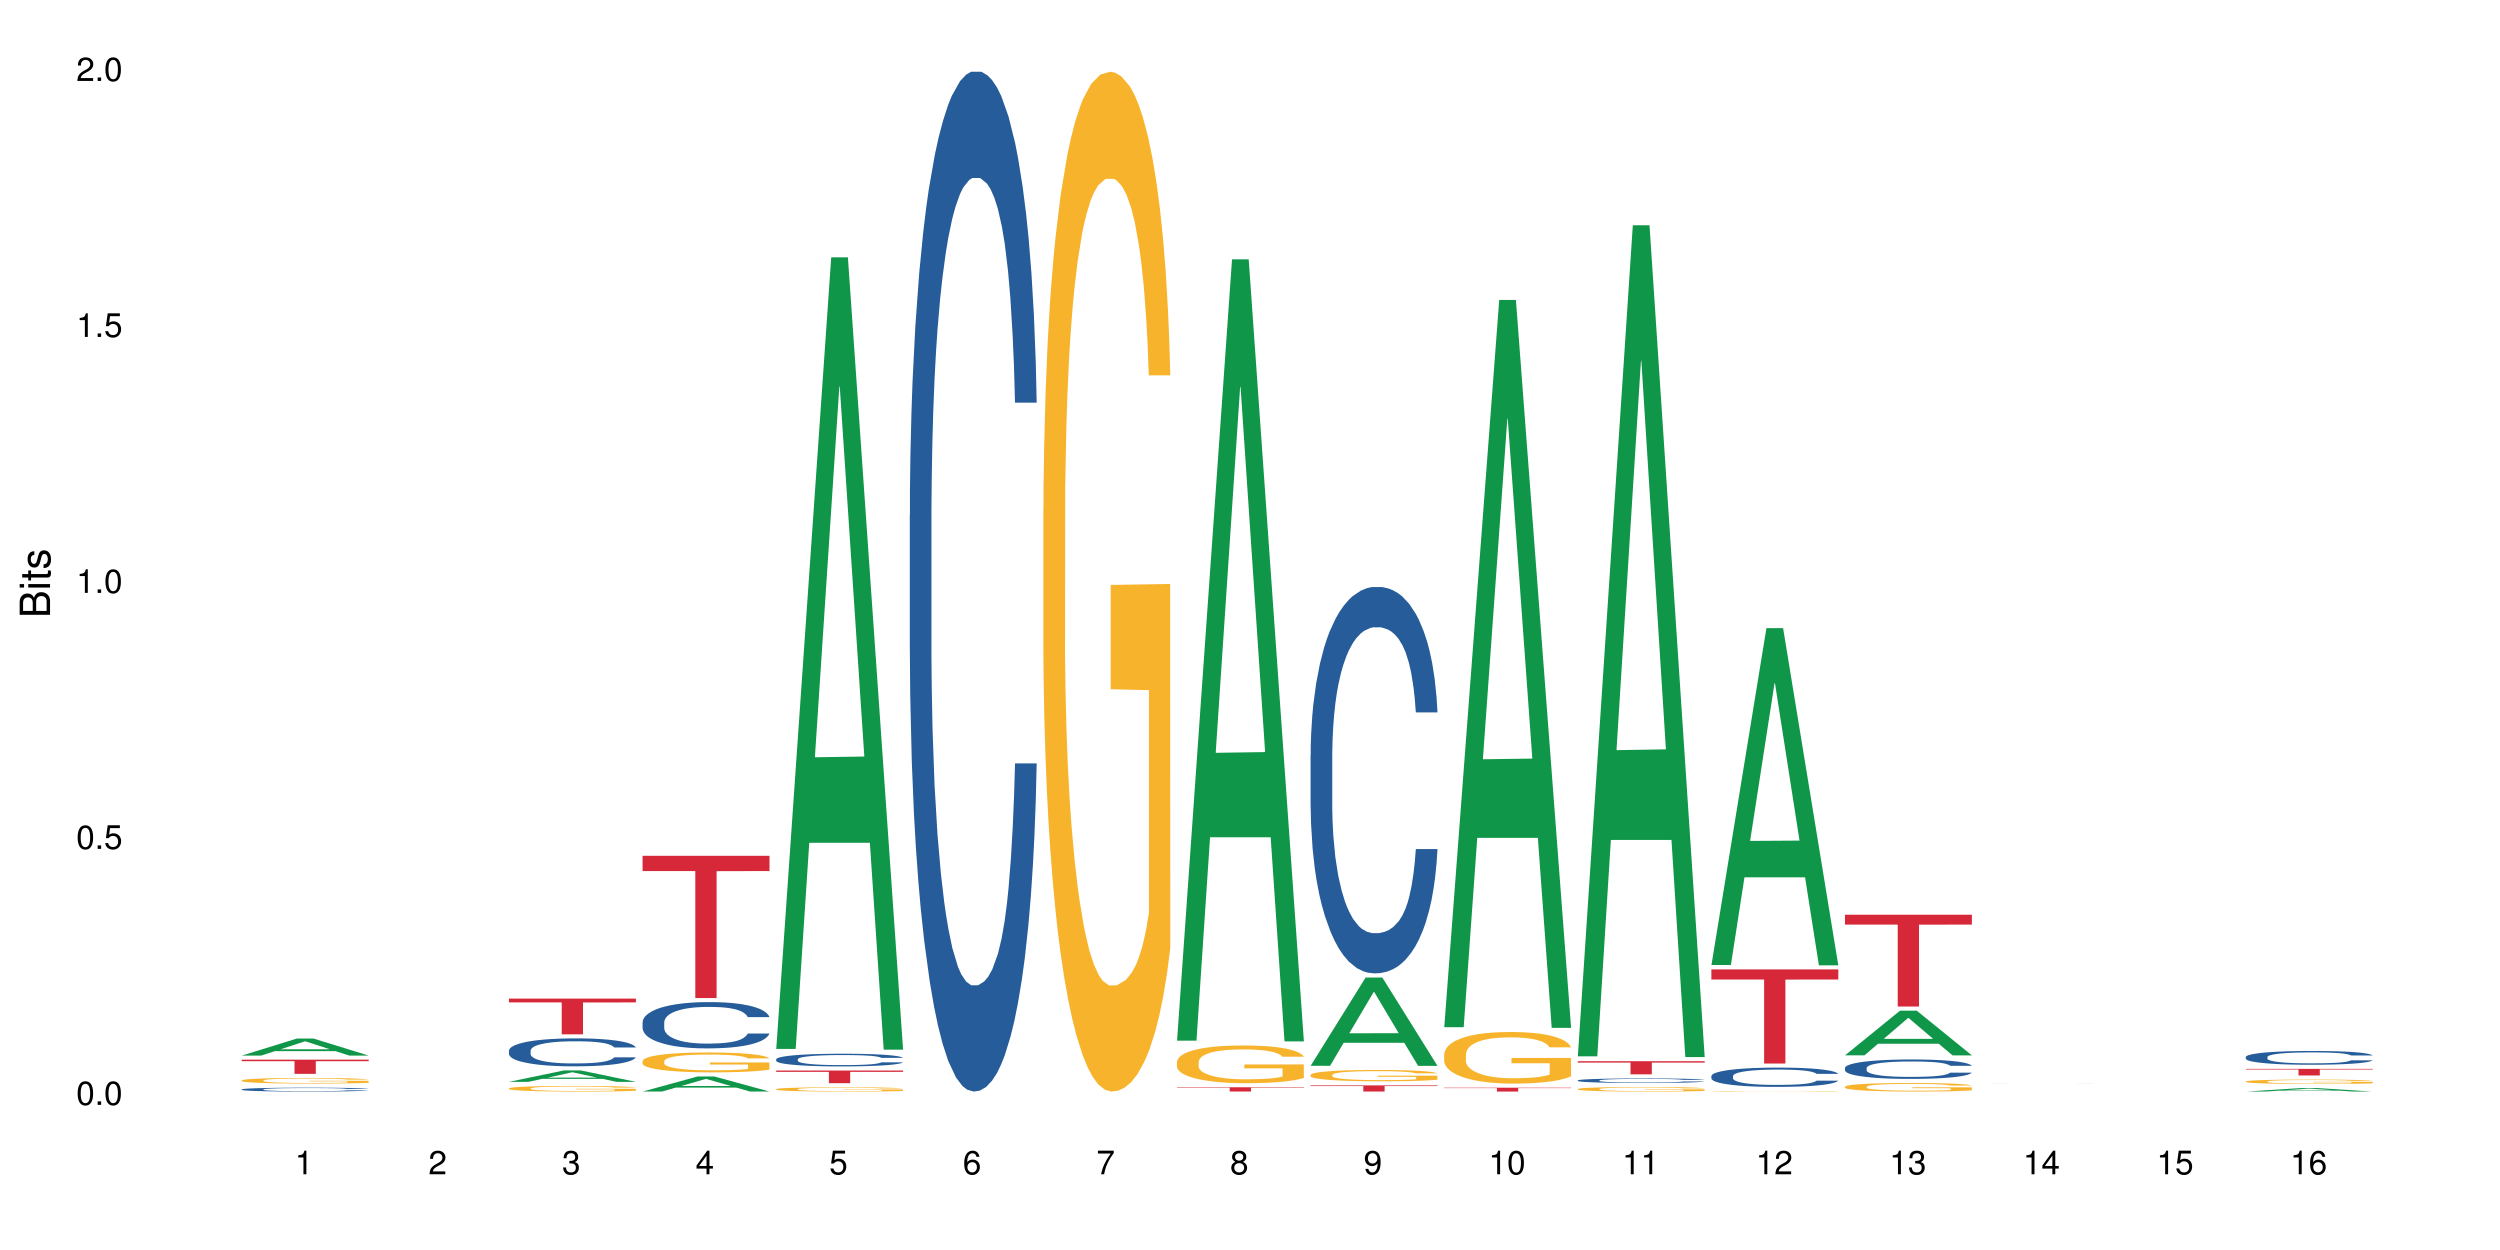 <?xml version="1.0" encoding="UTF-8"?>
<svg xmlns="http://www.w3.org/2000/svg" xmlns:xlink="http://www.w3.org/1999/xlink" width="720pt" height="360pt" viewBox="0 0 720 360" version="1.1">
<defs>
<g>
<symbol overflow="visible" id="glyph0-0">
<path style="stroke:none;" d=""/>
</symbol>
<symbol overflow="visible" id="glyph0-1">
<path style="stroke:none;" d="M 2.641 -6.797 C 2 -6.797 1.422 -6.531 1.078 -6.047 C 0.641 -5.453 0.406 -4.547 0.406 -3.297 C 0.406 -1 1.188 0.219 2.641 0.219 C 4.078 0.219 4.859 -1 4.859 -3.234 C 4.859 -4.562 4.656 -5.438 4.203 -6.047 C 3.844 -6.531 3.281 -6.797 2.641 -6.797 Z M 2.641 -6.047 C 3.547 -6.047 4 -5.125 4 -3.312 C 4 -1.375 3.562 -0.484 2.625 -0.484 C 1.734 -0.484 1.281 -1.422 1.281 -3.281 C 1.281 -5.141 1.734 -6.047 2.641 -6.047 Z M 2.641 -6.047 "/>
</symbol>
<symbol overflow="visible" id="glyph0-2">
<path style="stroke:none;" d="M 1.828 -1 L 0.828 -1 L 0.828 0 L 1.828 0 Z M 1.828 -1 "/>
</symbol>
<symbol overflow="visible" id="glyph0-3">
<path style="stroke:none;" d="M 4.562 -6.797 L 1.062 -6.797 L 0.547 -3.094 L 1.328 -3.094 C 1.719 -3.562 2.047 -3.734 2.578 -3.734 C 3.484 -3.734 4.062 -3.109 4.062 -2.094 C 4.062 -1.125 3.484 -0.531 2.578 -0.531 C 1.828 -0.531 1.375 -0.906 1.188 -1.672 L 0.328 -1.672 C 0.453 -1.109 0.547 -0.844 0.75 -0.594 C 1.125 -0.078 1.828 0.219 2.594 0.219 C 3.969 0.219 4.922 -0.781 4.922 -2.219 C 4.922 -3.562 4.031 -4.484 2.719 -4.484 C 2.25 -4.484 1.859 -4.359 1.469 -4.062 L 1.734 -5.969 L 4.562 -5.969 Z M 4.562 -6.797 "/>
</symbol>
<symbol overflow="visible" id="glyph0-4">
<path style="stroke:none;" d="M 2.484 -4.844 L 2.484 0 L 3.328 0 L 3.328 -6.797 L 2.766 -6.797 C 2.469 -5.75 2.281 -5.609 0.984 -5.453 L 0.984 -4.844 Z M 2.484 -4.844 "/>
</symbol>
<symbol overflow="visible" id="glyph0-5">
<path style="stroke:none;" d="M 4.859 -0.828 L 1.281 -0.828 C 1.359 -1.391 1.672 -1.75 2.5 -2.234 L 3.469 -2.75 C 4.406 -3.266 4.906 -3.969 4.906 -4.812 C 4.906 -5.375 4.672 -5.906 4.266 -6.266 C 3.859 -6.625 3.375 -6.797 2.719 -6.797 C 1.859 -6.797 1.219 -6.5 0.844 -5.922 C 0.609 -5.562 0.5 -5.125 0.484 -4.438 L 1.328 -4.438 C 1.359 -4.906 1.406 -5.188 1.531 -5.406 C 1.75 -5.812 2.188 -6.062 2.703 -6.062 C 3.469 -6.062 4.031 -5.516 4.031 -4.781 C 4.031 -4.25 3.719 -3.797 3.125 -3.438 L 2.234 -2.938 C 0.812 -2.141 0.406 -1.5 0.328 0 L 4.859 0 Z M 4.859 -0.828 "/>
</symbol>
<symbol overflow="visible" id="glyph0-6">
<path style="stroke:none;" d="M 2.125 -3.125 L 2.578 -3.125 C 3.516 -3.125 3.984 -2.703 3.984 -1.891 C 3.984 -1.031 3.469 -0.531 2.578 -0.531 C 1.656 -0.531 1.203 -0.984 1.156 -1.969 L 0.312 -1.969 C 0.344 -1.422 0.438 -1.078 0.609 -0.766 C 0.953 -0.109 1.625 0.219 2.547 0.219 C 3.953 0.219 4.859 -0.609 4.859 -1.906 C 4.859 -2.766 4.516 -3.25 3.703 -3.516 C 4.344 -3.766 4.656 -4.25 4.656 -4.938 C 4.656 -6.109 3.875 -6.797 2.578 -6.797 C 1.203 -6.797 0.484 -6.047 0.453 -4.609 L 1.297 -4.609 C 1.312 -5.016 1.344 -5.25 1.453 -5.453 C 1.641 -5.828 2.062 -6.062 2.594 -6.062 C 3.344 -6.062 3.797 -5.625 3.797 -4.906 C 3.797 -4.422 3.609 -4.141 3.25 -3.984 C 3.016 -3.891 2.719 -3.844 2.125 -3.844 Z M 2.125 -3.125 "/>
</symbol>
<symbol overflow="visible" id="glyph0-7">
<path style="stroke:none;" d="M 3.141 -1.625 L 3.141 0 L 3.984 0 L 3.984 -1.625 L 4.984 -1.625 L 4.984 -2.391 L 3.984 -2.391 L 3.984 -6.797 L 3.359 -6.797 L 0.266 -2.516 L 0.266 -1.625 Z M 3.141 -2.391 L 1 -2.391 L 3.141 -5.359 Z M 3.141 -2.391 "/>
</symbol>
<symbol overflow="visible" id="glyph0-8">
<path style="stroke:none;" d="M 4.781 -5.031 C 4.609 -6.141 3.891 -6.797 2.844 -6.797 C 2.094 -6.797 1.422 -6.438 1.031 -5.828 C 0.609 -5.172 0.406 -4.344 0.406 -3.094 C 0.406 -1.953 0.578 -1.234 0.984 -0.625 C 1.359 -0.078 1.953 0.219 2.703 0.219 C 3.984 0.219 4.922 -0.734 4.922 -2.078 C 4.922 -3.344 4.062 -4.234 2.844 -4.234 C 2.172 -4.234 1.641 -3.969 1.281 -3.469 C 1.281 -5.125 1.828 -6.047 2.797 -6.047 C 3.391 -6.047 3.797 -5.672 3.938 -5.031 Z M 2.734 -3.484 C 3.547 -3.484 4.062 -2.922 4.062 -2 C 4.062 -1.156 3.484 -0.531 2.703 -0.531 C 1.922 -0.531 1.328 -1.188 1.328 -2.047 C 1.328 -2.891 1.906 -3.484 2.734 -3.484 Z M 2.734 -3.484 "/>
</symbol>
<symbol overflow="visible" id="glyph0-9">
<path style="stroke:none;" d="M 4.984 -6.797 L 0.438 -6.797 L 0.438 -5.969 L 4.109 -5.969 C 2.5 -3.656 1.828 -2.234 1.328 0 L 2.219 0 C 2.594 -2.172 3.453 -4.047 4.984 -6.094 Z M 4.984 -6.797 "/>
</symbol>
<symbol overflow="visible" id="glyph0-10">
<path style="stroke:none;" d="M 3.75 -3.578 C 4.453 -4 4.688 -4.344 4.688 -4.984 C 4.688 -6.047 3.844 -6.797 2.641 -6.797 C 1.438 -6.797 0.594 -6.047 0.594 -4.984 C 0.594 -4.359 0.828 -4.016 1.516 -3.578 C 0.734 -3.203 0.359 -2.641 0.359 -1.891 C 0.359 -0.641 1.297 0.219 2.641 0.219 C 3.984 0.219 4.922 -0.641 4.922 -1.875 C 4.922 -2.641 4.531 -3.203 3.75 -3.578 Z M 2.641 -6.047 C 3.359 -6.047 3.812 -5.625 3.812 -4.969 C 3.812 -4.344 3.344 -3.922 2.641 -3.922 C 1.922 -3.922 1.453 -4.344 1.453 -4.984 C 1.453 -5.625 1.922 -6.047 2.641 -6.047 Z M 2.641 -3.203 C 3.484 -3.203 4.062 -2.672 4.062 -1.875 C 4.062 -1.062 3.484 -0.531 2.625 -0.531 C 1.797 -0.531 1.219 -1.078 1.219 -1.875 C 1.219 -2.672 1.797 -3.203 2.641 -3.203 Z M 2.641 -3.203 "/>
</symbol>
<symbol overflow="visible" id="glyph0-11">
<path style="stroke:none;" d="M 0.516 -1.547 C 0.672 -0.438 1.406 0.219 2.438 0.219 C 3.188 0.219 3.859 -0.141 4.266 -0.75 C 4.688 -1.406 4.891 -2.25 4.891 -3.484 C 4.891 -4.625 4.703 -5.359 4.312 -5.953 C 3.938 -6.5 3.344 -6.797 2.594 -6.797 C 1.297 -6.797 0.359 -5.844 0.359 -4.516 C 0.359 -3.25 1.234 -2.344 2.453 -2.344 C 3.094 -2.344 3.562 -2.578 4.016 -3.109 C 4 -1.453 3.469 -0.531 2.5 -0.531 C 1.906 -0.531 1.484 -0.906 1.359 -1.547 Z M 2.578 -6.062 C 3.375 -6.062 3.969 -5.406 3.969 -4.531 C 3.969 -3.688 3.375 -3.094 2.547 -3.094 C 1.734 -3.094 1.234 -3.672 1.234 -4.578 C 1.234 -5.438 1.797 -6.062 2.578 -6.062 Z M 2.578 -6.062 "/>
</symbol>
<symbol overflow="visible" id="glyph1-0">
<path style="stroke:none;" d=""/>
</symbol>
<symbol overflow="visible" id="glyph1-1">
<path style="stroke:none;" d="M 0 -0.953 L 0 -4.891 C 0 -5.719 -0.234 -6.344 -0.734 -6.797 C -1.188 -7.234 -1.812 -7.469 -2.5 -7.469 C -3.547 -7.469 -4.188 -7 -4.625 -5.875 C -4.984 -6.672 -5.641 -7.094 -6.531 -7.094 C -7.156 -7.094 -7.734 -6.859 -8.141 -6.391 C -8.562 -5.938 -8.75 -5.344 -8.75 -4.5 L -8.75 -0.953 Z M -4.984 -2.062 L -7.766 -2.062 L -7.766 -4.219 C -7.766 -4.844 -7.688 -5.203 -7.453 -5.5 C -7.219 -5.812 -6.859 -5.969 -6.375 -5.969 C -5.906 -5.969 -5.531 -5.812 -5.297 -5.5 C -5.062 -5.203 -4.984 -4.844 -4.984 -4.219 Z M -0.984 -2.062 L -4 -2.062 L -4 -4.781 C -4 -5.328 -3.859 -5.688 -3.578 -5.953 C -3.297 -6.219 -2.922 -6.359 -2.484 -6.359 C -2.062 -6.359 -1.688 -6.219 -1.406 -5.953 C -1.109 -5.688 -0.984 -5.328 -0.984 -4.781 Z M -0.984 -2.062 "/>
</symbol>
<symbol overflow="visible" id="glyph1-2">
<path style="stroke:none;" d="M -6.281 -1.797 L -6.281 -0.797 L 0 -0.797 L 0 -1.797 Z M -8.75 -1.797 L -8.75 -0.797 L -7.484 -0.797 L -7.484 -1.797 Z M -8.75 -1.797 "/>
</symbol>
<symbol overflow="visible" id="glyph1-3">
<path style="stroke:none;" d="M -6.281 -3.047 L -6.281 -2.016 L -8.016 -2.016 L -8.016 -1.016 L -6.281 -1.016 L -6.281 -0.172 L -5.469 -0.172 L -5.469 -1.016 L -0.719 -1.016 C -0.078 -1.016 0.281 -1.453 0.281 -2.234 C 0.281 -2.469 0.25 -2.719 0.188 -3.047 L -0.641 -3.047 C -0.609 -2.922 -0.594 -2.766 -0.594 -2.562 C -0.594 -2.141 -0.719 -2.016 -1.156 -2.016 L -5.469 -2.016 L -5.469 -3.047 Z M -6.281 -3.047 "/>
</symbol>
<symbol overflow="visible" id="glyph1-4">
<path style="stroke:none;" d="M -4.531 -5.25 C -5.766 -5.25 -6.469 -4.422 -6.469 -2.969 C -6.469 -1.516 -5.719 -0.562 -4.547 -0.562 C -3.562 -0.562 -3.094 -1.062 -2.734 -2.562 L -2.516 -3.484 C -2.344 -4.188 -2.094 -4.469 -1.625 -4.469 C -1.047 -4.469 -0.641 -3.875 -0.641 -3 C -0.641 -2.453 -0.797 -2 -1.062 -1.75 C -1.25 -1.594 -1.422 -1.531 -1.875 -1.469 L -1.875 -0.406 C -0.422 -0.453 0.281 -1.266 0.281 -2.922 C 0.281 -4.5 -0.5 -5.516 -1.719 -5.516 C -2.656 -5.516 -3.172 -4.984 -3.469 -3.734 L -3.703 -2.766 C -3.891 -1.953 -4.156 -1.609 -4.594 -1.609 C -5.172 -1.609 -5.547 -2.125 -5.547 -2.938 C -5.547 -3.75 -5.203 -4.172 -4.531 -4.203 Z M -4.531 -5.25 "/>
</symbol>
</g>
</defs>
<g id="surface48342">
<rect x="0" y="0" width="720" height="360" style="fill:rgb(100%,100%,100%);fill-opacity:1;stroke:none;"/>
<path style=" stroke:none;fill-rule:nonzero;fill:rgb(6.275%,58.824%,28.235%);fill-opacity:1;" d="M 69.629 304.004 L 69.668 304 L 85.484 299.105 L 90.289 299.105 L 106.184 304.012 L 100.598 304.012 L 96.613 302.73 L 79.156 302.73 L 75.254 304.004 L 69.629 304.004 L 80.836 302.199 L 95.012 302.195 L 87.945 299.906 L 87.867 299.902 L 87.789 299.914 L 80.797 302.195 L 80.836 302.199 Z M 69.629 304.004 "/>
<path style=" stroke:none;fill-rule:nonzero;fill:rgb(14.51%,36.078%,60%);fill-opacity:1;" d="M 69.629 313.738 L 69.676 313.734 L 69.676 313.711 L 69.809 313.672 L 70.121 313.621 L 70.434 313.59 L 71.234 313.527 L 72.348 313.469 L 73.508 313.426 L 74.355 313.398 L 75.113 313.379 L 76.852 313.34 L 77.965 313.32 L 79.168 313.301 L 80.641 313.285 L 81.711 313.273 L 84.117 313.258 L 85.898 313.25 L 87.281 313.246 L 90.27 313.246 L 92.051 313.25 L 93.344 313.258 L 94.77 313.266 L 95.973 313.273 L 98.07 313.297 L 99.941 313.324 L 100.789 313.344 L 102.125 313.375 L 103.152 313.406 L 103.863 313.43 L 104.668 313.469 L 105.379 313.516 L 105.914 313.566 L 106.184 313.613 L 99.941 313.613 L 99.629 313.57 L 99.273 313.539 L 98.605 313.496 L 97.938 313.469 L 97 313.438 L 96.152 313.418 L 94.992 313.398 L 93.969 313.387 L 92.898 313.379 L 91.875 313.371 L 89.91 313.363 L 87.637 313.363 L 86.793 313.367 L 85.055 313.375 L 84.117 313.383 L 82.781 313.398 L 81.844 313.41 L 80.73 313.43 L 79.973 313.449 L 79.035 313.477 L 78.367 313.5 L 77.609 313.531 L 77.164 313.559 L 76.762 313.586 L 76.406 313.621 L 76.137 313.656 L 75.961 313.695 L 75.871 313.73 L 75.871 313.891 L 75.961 313.926 L 76.184 313.969 L 76.762 314.031 L 77.609 314.086 L 78.59 314.129 L 79.527 314.16 L 80.059 314.176 L 80.773 314.191 L 81.887 314.211 L 83.492 314.234 L 84.43 314.242 L 85.855 314.25 L 87.328 314.254 L 89.289 314.254 L 91.027 314.25 L 92.184 314.246 L 93.391 314.234 L 95.039 314.219 L 96.062 314.203 L 96.953 314.184 L 97.625 314.164 L 98.07 314.148 L 98.738 314.113 L 99.273 314.082 L 99.676 314.043 L 99.941 314.008 L 106.184 314.008 L 105.914 314.051 L 105.516 314.09 L 105.113 314.121 L 104.488 314.156 L 103.773 314.188 L 102.75 314.223 L 101.902 314.246 L 100.789 314.273 L 99.762 314.293 L 98.648 314.309 L 97 314.332 L 95.93 314.34 L 94.77 314.352 L 93.391 314.359 L 91.648 314.367 L 89.777 314.371 L 88.039 314.371 L 86.168 314.367 L 84.785 314.363 L 82.957 314.355 L 80.684 314.336 L 79.035 314.316 L 77.742 314.297 L 76.629 314.277 L 75.379 314.25 L 73.773 314.203 L 72.793 314.168 L 72.125 314.141 L 71.367 314.102 L 70.832 314.066 L 70.207 314.008 L 69.762 313.934 L 69.629 313.879 Z M 69.629 313.738 "/>
<path style=" stroke:none;fill-rule:nonzero;fill:rgb(96.863%,70.196%,16.863%);fill-opacity:1;" d="M 69.629 311.145 L 69.676 311.145 L 69.676 311.113 L 69.852 311.047 L 70.297 310.957 L 70.879 310.879 L 71.5 310.82 L 71.902 310.789 L 72.57 310.746 L 73.152 310.715 L 74.621 310.648 L 76.496 310.586 L 77.52 310.559 L 78.68 310.531 L 80.328 310.504 L 81.086 310.496 L 83.402 310.473 L 86.035 310.457 L 88.93 310.453 L 90.27 310.453 L 92.098 310.461 L 94.594 310.477 L 96.02 310.492 L 97.133 310.504 L 98.293 310.523 L 99.719 310.555 L 101.055 310.59 L 102.125 310.625 L 103.195 310.668 L 104.086 310.715 L 104.844 310.77 L 105.516 310.828 L 105.914 310.883 L 106.184 310.934 L 99.984 310.934 L 99.629 310.883 L 99.227 310.84 L 98.559 310.793 L 97.891 310.758 L 97.223 310.73 L 95.973 310.691 L 94.906 310.668 L 93.566 310.648 L 92.273 310.633 L 90.805 310.625 L 89.91 310.621 L 87.551 310.621 L 85.41 310.633 L 84.16 310.645 L 83.27 310.656 L 82.023 310.68 L 81.266 310.695 L 80.816 310.707 L 79.48 310.754 L 78.59 310.793 L 78.098 310.824 L 77.477 310.867 L 77.027 310.906 L 76.539 310.965 L 76.27 311.012 L 75.914 311.109 L 75.871 311.375 L 76.004 311.434 L 76.27 311.492 L 76.629 311.547 L 77.164 311.602 L 77.699 311.645 L 78.633 311.703 L 79.438 311.742 L 80.059 311.766 L 81.266 311.805 L 81.754 311.82 L 82.914 311.844 L 84.117 311.867 L 85.59 311.883 L 86.703 311.895 L 88.484 311.898 L 90.758 311.898 L 93.434 311.891 L 95.129 311.879 L 96.285 311.867 L 97.043 311.855 L 97.98 311.84 L 98.648 311.824 L 99.273 311.809 L 100.031 311.785 L 100.031 311.434 L 89.02 311.43 L 89.02 311.266 L 106.137 311.266 L 106.184 311.84 L 105.246 311.879 L 104.086 311.918 L 102.973 311.949 L 101.812 311.973 L 100.164 312 L 98.828 312.02 L 96.777 312.039 L 94.906 312.055 L 92.941 312.062 L 91.203 312.066 L 87.328 312.066 L 85.363 312.055 L 83.805 312.043 L 82.379 312.031 L 80.953 312.012 L 79.168 311.98 L 78.012 311.953 L 76.805 311.922 L 75.602 311.887 L 74.531 311.848 L 73.82 311.816 L 73.105 311.781 L 72.348 311.734 L 71.637 311.688 L 71.102 311.641 L 70.609 311.59 L 70.254 311.539 L 69.898 311.473 L 69.719 311.422 L 69.629 311.375 Z M 69.629 311.145 "/>
<path style=" stroke:none;fill-rule:nonzero;fill:rgb(83.922%,15.686%,22.353%);fill-opacity:1;" d="M 69.629 305.188 L 106.184 305.188 L 106.184 305.625 L 90.949 305.629 L 90.949 309.273 L 84.82 309.273 L 84.82 305.633 L 84.73 305.625 L 69.629 305.625 Z M 69.629 305.188 "/>
<path style=" stroke:none;fill-rule:nonzero;fill:rgb(6.275%,58.824%,28.235%);fill-opacity:1;" d="M 146.582 311.574 L 146.621 311.57 L 162.438 308.281 L 167.242 308.281 L 183.137 311.574 L 177.551 311.574 L 173.57 310.715 L 156.113 310.715 L 152.207 311.574 L 146.582 311.574 L 157.793 310.359 L 171.969 310.355 L 164.898 308.82 L 164.82 308.816 L 164.742 308.828 L 157.754 310.355 L 157.793 310.359 Z M 146.582 311.574 "/>
<path style=" stroke:none;fill-rule:nonzero;fill:rgb(14.51%,36.078%,60%);fill-opacity:1;" d="M 146.582 302.559 L 146.629 302.551 L 146.629 302.375 L 146.762 302.094 L 147.074 301.742 L 147.387 301.5 L 148.188 301.066 L 149.301 300.645 L 150.461 300.324 L 151.309 300.133 L 152.066 299.984 L 153.805 299.711 L 154.918 299.574 L 156.121 299.449 L 157.594 299.324 L 158.664 299.25 L 161.07 299.133 L 162.855 299.082 L 164.234 299.059 L 167.223 299.059 L 169.004 299.086 L 170.297 299.125 L 171.727 299.184 L 172.93 299.25 L 175.023 299.41 L 176.895 299.617 L 177.742 299.734 L 179.078 299.961 L 180.105 300.184 L 180.82 300.375 L 181.621 300.645 L 182.336 300.977 L 182.867 301.352 L 183.137 301.668 L 176.895 301.668 L 176.582 301.375 L 176.227 301.145 L 175.559 300.844 L 174.891 300.633 L 173.953 300.418 L 173.105 300.277 L 171.949 300.141 L 170.922 300.051 L 169.852 299.984 L 168.828 299.941 L 166.867 299.895 L 164.594 299.895 L 163.746 299.91 L 162.008 299.969 L 161.07 300.02 L 159.734 300.125 L 158.797 300.219 L 157.684 300.367 L 156.926 300.492 L 155.988 300.684 L 155.32 300.852 L 154.562 301.094 L 154.117 301.277 L 153.715 301.484 L 153.359 301.727 L 153.09 301.984 L 152.914 302.258 L 152.824 302.523 L 152.824 303.66 L 152.914 303.926 L 153.137 304.234 L 153.715 304.684 L 154.562 305.074 L 155.543 305.383 L 156.48 305.602 L 157.016 305.707 L 157.727 305.824 L 158.844 305.969 L 160.445 306.117 L 161.383 306.176 L 162.809 306.234 L 164.281 306.266 L 166.242 306.266 L 167.98 306.234 L 169.141 306.199 L 170.344 306.141 L 171.992 306.016 L 173.016 305.898 L 173.91 305.758 L 174.578 305.617 L 175.023 305.5 L 175.691 305.273 L 176.227 305.023 L 176.629 304.766 L 176.895 304.516 L 183.137 304.516 L 182.867 304.809 L 182.469 305.094 L 182.066 305.309 L 181.441 305.566 L 180.73 305.793 L 179.703 306.051 L 178.855 306.219 L 177.742 306.406 L 176.719 306.543 L 175.602 306.668 L 173.953 306.816 L 172.883 306.891 L 171.727 306.957 L 170.344 307.016 L 168.605 307.066 L 166.73 307.094 L 164.992 307.102 L 163.121 307.09 L 161.738 307.059 L 159.91 306.992 L 157.637 306.859 L 155.988 306.719 L 154.695 306.582 L 153.582 306.434 L 152.332 306.234 L 150.73 305.91 L 149.75 305.66 L 149.078 305.457 L 148.32 305.168 L 147.785 304.91 L 147.164 304.5 L 146.719 303.977 L 146.582 303.574 Z M 146.582 302.559 "/>
<path style=" stroke:none;fill-rule:nonzero;fill:rgb(96.863%,70.196%,16.863%);fill-opacity:1;" d="M 146.582 313.445 L 146.629 313.445 L 146.629 313.414 L 146.805 313.348 L 147.25 313.258 L 147.832 313.184 L 148.457 313.125 L 148.855 313.094 L 149.523 313.047 L 150.105 313.016 L 151.574 312.949 L 153.449 312.887 L 154.473 312.859 L 155.633 312.836 L 157.281 312.809 L 158.039 312.797 L 160.359 312.773 L 162.988 312.758 L 165.887 312.754 L 167.223 312.758 L 169.051 312.762 L 171.547 312.777 L 172.973 312.793 L 174.086 312.809 L 175.246 312.828 L 176.672 312.855 L 178.012 312.891 L 179.078 312.926 L 180.148 312.973 L 181.043 313.02 L 181.801 313.07 L 182.469 313.133 L 182.867 313.184 L 183.137 313.234 L 176.941 313.234 L 176.582 313.184 L 176.184 313.145 L 175.516 313.098 L 174.844 313.059 L 174.176 313.031 L 172.93 312.992 L 171.859 312.969 L 170.52 312.949 L 169.227 312.938 L 167.758 312.926 L 164.504 312.926 L 162.363 312.934 L 161.117 312.945 L 160.223 312.957 L 158.977 312.98 L 158.219 313 L 157.773 313.012 L 156.434 313.055 L 155.543 313.098 L 155.055 313.125 L 154.43 313.168 L 153.984 313.211 L 153.492 313.27 L 153.227 313.312 L 152.867 313.414 L 152.824 313.68 L 152.957 313.734 L 153.227 313.797 L 153.582 313.848 L 154.117 313.906 L 154.652 313.945 L 155.586 314.004 L 156.391 314.043 L 157.016 314.066 L 158.219 314.109 L 158.707 314.121 L 159.867 314.148 L 161.07 314.168 L 162.543 314.188 L 163.656 314.195 L 165.438 314.203 L 167.711 314.203 L 170.387 314.195 L 172.082 314.184 L 173.242 314.172 L 174 314.16 L 174.934 314.145 L 175.602 314.129 L 176.227 314.113 L 176.984 314.086 L 176.984 313.734 L 165.973 313.734 L 165.973 313.566 L 183.094 313.566 L 183.137 314.145 L 182.199 314.184 L 181.043 314.223 L 179.926 314.25 L 178.77 314.277 L 177.117 314.305 L 175.781 314.32 L 173.73 314.344 L 171.859 314.355 L 169.898 314.363 L 168.16 314.371 L 166.109 314.371 L 164.281 314.367 L 162.32 314.359 L 160.758 314.348 L 159.332 314.332 L 157.906 314.312 L 156.121 314.281 L 154.965 314.258 L 153.762 314.227 L 152.555 314.188 L 151.488 314.148 L 150.773 314.117 L 150.059 314.082 L 149.301 314.039 L 148.59 313.988 L 148.055 313.941 L 147.562 313.891 L 147.207 313.844 L 146.852 313.777 L 146.672 313.723 L 146.582 313.676 Z M 146.582 313.445 "/>
<path style=" stroke:none;fill-rule:nonzero;fill:rgb(83.922%,15.686%,22.353%);fill-opacity:1;" d="M 146.582 287.598 L 183.137 287.598 L 183.137 288.699 L 167.902 288.707 L 167.902 297.879 L 161.773 297.879 L 161.773 288.719 L 161.684 288.699 L 146.582 288.699 Z M 146.582 287.598 "/>
<path style=" stroke:none;fill-rule:nonzero;fill:rgb(6.275%,58.824%,28.235%);fill-opacity:1;" d="M 185.059 314.367 L 185.098 314.363 L 200.914 310.023 L 205.719 310.023 L 221.613 314.371 L 216.027 314.371 L 212.047 313.234 L 194.59 313.234 L 190.684 314.367 L 185.059 314.367 L 196.27 312.766 L 210.445 312.762 L 203.375 310.734 L 203.297 310.73 L 203.219 310.742 L 196.23 312.762 L 196.27 312.766 Z M 185.059 314.367 "/>
<path style=" stroke:none;fill-rule:nonzero;fill:rgb(14.51%,36.078%,60%);fill-opacity:1;" d="M 185.059 294.41 L 185.105 294.398 L 185.105 294.105 L 185.238 293.641 L 185.551 293.059 L 185.863 292.656 L 186.664 291.938 L 187.781 291.242 L 188.938 290.707 L 189.785 290.391 L 190.543 290.145 L 192.281 289.695 L 193.395 289.465 L 194.602 289.258 L 196.07 289.051 L 197.141 288.93 L 199.547 288.734 L 201.332 288.648 L 202.711 288.613 L 205.699 288.613 L 207.484 288.66 L 208.773 288.723 L 210.203 288.82 L 211.406 288.93 L 213.5 289.195 L 215.371 289.539 L 216.219 289.73 L 217.559 290.109 L 218.582 290.477 L 219.297 290.793 L 220.098 291.242 L 220.812 291.789 L 221.348 292.41 L 221.613 292.938 L 215.371 292.938 L 215.062 292.449 L 214.703 292.07 L 214.035 291.57 L 213.367 291.219 L 212.43 290.863 L 211.582 290.633 L 210.426 290.402 L 209.398 290.258 L 208.328 290.145 L 207.305 290.074 L 205.344 290 L 203.07 290 L 202.223 290.023 L 200.484 290.121 L 199.547 290.207 L 198.211 290.379 L 197.273 290.535 L 196.16 290.781 L 195.402 290.988 L 194.465 291.305 L 193.797 291.582 L 193.039 291.984 L 192.594 292.289 L 192.191 292.633 L 191.836 293.035 L 191.57 293.461 L 191.391 293.91 L 191.301 294.348 L 191.301 296.238 L 191.391 296.676 L 191.613 297.188 L 192.191 297.93 L 193.039 298.574 L 194.02 299.086 L 194.957 299.453 L 195.492 299.625 L 196.203 299.816 L 197.32 300.062 L 198.922 300.305 L 199.859 300.402 L 201.285 300.5 L 202.758 300.551 L 204.719 300.551 L 206.457 300.5 L 207.617 300.438 L 208.82 300.34 L 210.469 300.133 L 211.496 299.941 L 212.387 299.707 L 213.055 299.477 L 213.5 299.281 L 214.168 298.906 L 214.703 298.492 L 215.105 298.062 L 215.371 297.648 L 221.613 297.648 L 221.348 298.137 L 220.945 298.613 L 220.543 298.965 L 219.918 299.391 L 219.207 299.77 L 218.18 300.195 L 217.336 300.477 L 216.219 300.781 L 215.195 301.012 L 214.078 301.219 L 212.43 301.461 L 211.359 301.586 L 210.203 301.695 L 208.82 301.793 L 207.082 301.875 L 205.211 301.926 L 203.469 301.938 L 201.598 301.914 L 200.215 301.863 L 198.391 301.754 L 196.117 301.535 L 194.465 301.305 L 193.172 301.074 L 192.059 300.828 L 190.812 300.5 L 189.207 299.965 L 188.227 299.551 L 187.555 299.207 L 186.797 298.734 L 186.266 298.309 L 185.641 297.625 L 185.195 296.762 L 185.059 296.09 Z M 185.059 294.41 "/>
<path style=" stroke:none;fill-rule:nonzero;fill:rgb(96.863%,70.196%,16.863%);fill-opacity:1;" d="M 185.059 305.57 L 185.105 305.566 L 185.105 305.461 L 185.281 305.227 L 185.73 304.902 L 186.309 304.633 L 186.934 304.426 L 187.332 304.316 L 188.004 304.156 L 188.582 304.043 L 190.055 303.809 L 191.926 303.586 L 192.949 303.492 L 194.109 303.406 L 195.758 303.305 L 196.516 303.27 L 198.836 303.184 L 201.465 303.133 L 204.363 303.117 L 205.699 303.121 L 207.527 303.145 L 210.023 303.199 L 211.449 303.254 L 212.562 303.305 L 213.723 303.375 L 215.148 303.477 L 216.488 303.602 L 217.559 303.73 L 218.625 303.887 L 219.52 304.055 L 220.277 304.238 L 220.945 304.457 L 221.348 304.641 L 221.613 304.82 L 215.418 304.82 L 215.062 304.641 L 214.66 304.496 L 213.992 304.324 L 213.32 304.199 L 212.652 304.102 L 211.406 303.965 L 210.336 303.879 L 209 303.809 L 207.707 303.762 L 206.234 303.73 L 205.344 303.719 L 202.98 303.719 L 200.84 303.754 L 199.594 303.797 L 198.699 303.84 L 197.453 303.918 L 196.695 303.98 L 196.25 304.023 L 194.91 304.184 L 194.02 304.332 L 193.531 304.43 L 192.906 304.586 L 192.461 304.727 L 191.969 304.938 L 191.703 305.094 L 191.344 305.449 L 191.301 306.391 L 191.434 306.59 L 191.703 306.805 L 192.059 306.992 L 192.594 307.191 L 193.129 307.344 L 194.066 307.547 L 194.867 307.684 L 195.492 307.773 L 196.695 307.914 L 197.184 307.961 L 198.344 308.055 L 199.547 308.129 L 201.02 308.191 L 202.133 308.223 L 203.918 308.25 L 206.191 308.25 L 208.863 308.219 L 210.559 308.176 L 211.719 308.133 L 212.477 308.098 L 213.41 308.039 L 214.078 307.988 L 214.703 307.93 L 215.461 307.84 L 215.461 306.59 L 204.453 306.586 L 204.453 306 L 221.57 305.992 L 221.613 308.039 L 220.676 308.18 L 219.52 308.316 L 218.402 308.422 L 217.246 308.512 L 215.594 308.609 L 214.258 308.672 L 212.207 308.746 L 210.336 308.793 L 208.375 308.824 L 206.637 308.84 L 204.586 308.844 L 202.758 308.836 L 200.797 308.805 L 199.234 308.762 L 197.809 308.707 L 196.383 308.641 L 194.602 308.531 L 193.441 308.441 L 192.238 308.332 L 191.035 308.203 L 189.965 308.059 L 189.25 307.949 L 188.539 307.824 L 187.781 307.668 L 187.066 307.488 L 186.531 307.328 L 186.039 307.145 L 185.684 306.973 L 185.328 306.738 L 185.148 306.547 L 185.059 306.387 Z M 185.059 305.57 "/>
<path style=" stroke:none;fill-rule:nonzero;fill:rgb(83.922%,15.686%,22.353%);fill-opacity:1;" d="M 185.059 246.477 L 221.613 246.477 L 221.613 250.859 L 206.379 250.898 L 206.379 287.434 L 200.25 287.434 L 200.25 250.938 L 200.16 250.859 L 185.059 250.859 Z M 185.059 246.477 "/>
<path style=" stroke:none;fill-rule:nonzero;fill:rgb(6.275%,58.824%,28.235%);fill-opacity:1;" d="M 223.539 302.086 L 223.578 301.871 L 239.391 74.109 L 244.195 74.109 L 260.09 302.297 L 254.504 302.297 L 250.523 242.734 L 233.066 242.734 L 229.16 302.086 L 223.539 302.086 L 234.746 218.094 L 248.922 217.879 L 241.852 111.391 L 241.773 111.176 L 241.695 111.82 L 234.707 217.879 L 234.746 218.094 Z M 223.539 302.086 "/>
<path style=" stroke:none;fill-rule:nonzero;fill:rgb(14.51%,36.078%,60%);fill-opacity:1;" d="M 223.539 305.066 L 223.582 305.062 L 223.582 304.984 L 223.715 304.855 L 224.027 304.695 L 224.34 304.586 L 225.141 304.391 L 226.258 304.199 L 227.414 304.051 L 228.262 303.965 L 229.02 303.898 L 230.758 303.773 L 231.875 303.711 L 233.078 303.656 L 234.547 303.598 L 235.617 303.566 L 238.023 303.512 L 239.809 303.488 L 241.191 303.477 L 244.176 303.477 L 245.961 303.492 L 247.254 303.508 L 248.68 303.535 L 249.883 303.566 L 251.977 303.637 L 253.848 303.73 L 254.695 303.785 L 256.035 303.887 L 257.059 303.988 L 257.773 304.074 L 258.574 304.199 L 259.289 304.348 L 259.824 304.52 L 260.09 304.664 L 253.848 304.664 L 253.539 304.527 L 253.18 304.426 L 252.512 304.289 L 251.844 304.191 L 250.906 304.094 L 250.059 304.031 L 248.902 303.969 L 247.875 303.93 L 246.805 303.898 L 245.781 303.879 L 243.82 303.859 L 241.547 303.859 L 240.699 303.863 L 238.961 303.891 L 238.023 303.914 L 236.688 303.961 L 235.75 304.004 L 234.637 304.07 L 233.879 304.129 L 232.941 304.215 L 232.273 304.293 L 231.516 304.402 L 231.07 304.484 L 230.668 304.578 L 230.312 304.688 L 230.047 304.805 L 229.867 304.93 L 229.777 305.051 L 229.777 305.566 L 229.867 305.688 L 230.09 305.828 L 230.668 306.031 L 231.516 306.207 L 232.496 306.348 L 233.434 306.445 L 233.969 306.492 L 234.68 306.547 L 235.797 306.613 L 237.402 306.68 L 238.336 306.707 L 239.762 306.734 L 241.234 306.746 L 243.195 306.746 L 244.934 306.734 L 246.094 306.719 L 247.297 306.691 L 248.945 306.633 L 249.973 306.582 L 250.863 306.516 L 251.531 306.453 L 251.977 306.398 L 252.645 306.297 L 253.18 306.184 L 253.582 306.066 L 253.848 305.953 L 260.09 305.953 L 259.824 306.086 L 259.422 306.219 L 259.02 306.312 L 258.395 306.43 L 257.684 306.535 L 256.656 306.652 L 255.812 306.727 L 254.695 306.812 L 253.672 306.875 L 252.559 306.93 L 250.906 306.996 L 249.836 307.031 L 248.68 307.062 L 247.297 307.086 L 245.559 307.109 L 243.688 307.125 L 241.949 307.129 L 240.074 307.121 L 238.695 307.109 L 236.867 307.078 L 234.594 307.016 L 232.941 306.953 L 231.648 306.891 L 230.535 306.824 L 229.289 306.734 L 227.684 306.586 L 226.703 306.473 L 226.035 306.379 L 225.277 306.25 L 224.742 306.133 L 224.117 305.945 L 223.672 305.711 L 223.539 305.527 Z M 223.539 305.066 "/>
<path style=" stroke:none;fill-rule:nonzero;fill:rgb(96.863%,70.196%,16.863%);fill-opacity:1;" d="M 223.539 313.664 L 223.582 313.664 L 223.582 313.641 L 223.762 313.59 L 224.207 313.52 L 224.785 313.461 L 225.41 313.418 L 225.812 313.395 L 226.48 313.359 L 227.059 313.336 L 228.531 313.285 L 230.402 313.238 L 231.426 313.219 L 232.586 313.199 L 234.234 313.176 L 234.992 313.168 L 237.312 313.152 L 239.941 313.141 L 242.84 313.137 L 244.176 313.137 L 246.004 313.141 L 248.5 313.152 L 249.926 313.164 L 251.043 313.176 L 252.199 313.191 L 253.625 313.215 L 254.965 313.242 L 256.035 313.27 L 257.105 313.301 L 257.996 313.336 L 258.754 313.379 L 259.422 313.426 L 259.824 313.465 L 260.09 313.504 L 253.895 313.504 L 253.539 313.465 L 253.137 313.434 L 252.469 313.395 L 251.801 313.371 L 251.129 313.348 L 249.883 313.32 L 248.812 313.301 L 247.477 313.285 L 246.184 313.273 L 244.711 313.27 L 243.82 313.266 L 241.457 313.266 L 239.316 313.273 L 238.07 313.281 L 237.18 313.293 L 235.93 313.309 L 235.172 313.32 L 233.391 313.367 L 232.496 313.398 L 232.008 313.418 L 231.383 313.453 L 230.938 313.484 L 230.445 313.527 L 230.18 313.562 L 229.824 313.641 L 229.777 313.84 L 229.91 313.883 L 230.18 313.93 L 230.535 313.973 L 231.07 314.016 L 231.605 314.047 L 232.543 314.09 L 233.344 314.121 L 233.969 314.141 L 235.172 314.168 L 235.664 314.18 L 236.82 314.199 L 238.023 314.215 L 239.496 314.23 L 240.609 314.238 L 242.395 314.242 L 244.668 314.242 L 247.34 314.234 L 249.035 314.227 L 250.195 314.219 L 250.953 314.211 L 251.887 314.195 L 252.559 314.188 L 253.18 314.172 L 253.938 314.152 L 253.938 313.883 L 242.93 313.883 L 242.93 313.758 L 260.047 313.758 L 260.09 314.195 L 259.152 314.227 L 257.996 314.258 L 256.879 314.281 L 255.723 314.297 L 254.074 314.32 L 252.734 314.332 L 250.684 314.348 L 248.812 314.359 L 246.852 314.367 L 245.113 314.371 L 243.062 314.371 L 241.234 314.367 L 239.273 314.363 L 237.711 314.352 L 234.859 314.328 L 233.078 314.305 L 231.918 314.285 L 230.715 314.262 L 229.512 314.23 L 228.441 314.203 L 227.727 314.18 L 227.016 314.152 L 226.258 314.117 L 225.543 314.078 L 225.008 314.043 L 224.52 314.004 L 224.16 313.969 L 223.805 313.918 L 223.625 313.875 L 223.539 313.84 Z M 223.539 313.664 "/>
<path style=" stroke:none;fill-rule:nonzero;fill:rgb(83.922%,15.686%,22.353%);fill-opacity:1;" d="M 223.539 308.309 L 260.09 308.309 L 260.09 308.699 L 244.855 308.699 L 244.855 311.957 L 238.727 311.957 L 238.727 308.703 L 238.637 308.699 L 223.539 308.699 Z M 223.539 308.309 "/>
<path style=" stroke:none;fill-rule:nonzero;fill:rgb(14.51%,36.078%,60%);fill-opacity:1;" d="M 262.016 148.457 L 262.059 148.188 L 262.059 141.742 L 262.191 131.543 L 262.504 118.656 L 262.816 109.797 L 263.617 93.957 L 264.734 78.652 L 265.891 66.84 L 266.738 59.859 L 267.496 54.492 L 269.234 44.559 L 270.352 39.457 L 271.555 34.891 L 273.023 30.328 L 274.094 27.645 L 276.5 23.348 L 278.285 21.469 L 279.668 20.664 L 282.652 20.664 L 284.438 21.738 L 285.73 23.078 L 287.156 25.227 L 288.359 27.645 L 290.453 33.551 L 292.328 41.066 L 293.172 45.363 L 294.512 53.684 L 295.535 61.738 L 296.25 68.719 L 297.051 78.652 L 297.766 90.734 L 298.301 104.426 L 298.566 115.969 L 292.328 115.969 L 292.016 105.23 L 291.656 96.91 L 290.988 85.902 L 290.32 78.117 L 289.383 70.332 L 288.539 65.23 L 287.379 60.129 L 286.352 56.906 L 285.285 54.492 L 284.258 52.879 L 282.297 51.27 L 280.023 51.27 L 279.176 51.805 L 277.438 53.953 L 276.5 55.832 L 275.164 59.59 L 274.227 63.082 L 273.113 68.449 L 272.355 73.016 L 271.422 79.996 L 270.75 86.172 L 269.992 95.031 L 269.547 101.742 L 269.148 109.258 L 268.789 118.117 L 268.523 127.516 L 268.344 137.449 L 268.254 147.113 L 268.254 188.727 L 268.344 198.391 L 268.566 209.668 L 269.148 226.043 L 269.992 240.273 L 270.973 251.547 L 271.91 259.602 L 272.445 263.359 L 273.16 267.656 L 274.273 273.027 L 275.879 278.395 L 276.812 280.543 L 278.238 282.691 L 279.711 283.766 L 281.672 283.766 L 283.41 282.691 L 284.57 281.348 L 285.773 279.199 L 287.422 274.637 L 288.449 270.34 L 289.34 265.242 L 290.008 260.141 L 290.453 255.844 L 291.121 247.52 L 291.656 238.395 L 292.059 228.996 L 292.328 219.867 L 298.566 219.867 L 298.301 230.609 L 297.898 241.078 L 297.496 248.863 L 296.875 258.262 L 296.16 266.582 L 295.137 275.98 L 294.289 282.152 L 293.172 288.867 L 292.148 293.969 L 291.035 298.531 L 289.383 303.898 L 288.316 306.586 L 287.156 309 L 285.773 311.148 L 284.035 313.027 L 282.164 314.102 L 280.426 314.371 L 278.551 313.832 L 277.172 312.762 L 275.344 310.344 L 273.07 305.512 L 271.422 300.41 L 270.129 295.309 L 269.012 289.941 L 267.766 282.691 L 266.16 270.879 L 265.18 261.75 L 264.512 254.234 L 263.754 243.762 L 263.219 234.367 L 262.594 219.332 L 262.148 200.27 L 262.016 185.504 Z M 262.016 148.457 "/>
<path style=" stroke:none;fill-rule:nonzero;fill:rgb(96.863%,70.196%,16.863%);fill-opacity:1;" d="M 300.492 146.461 L 300.535 146.191 L 300.535 140.828 L 300.715 128.758 L 301.16 112.129 L 301.738 98.449 L 302.363 87.719 L 302.766 82.086 L 303.434 74.039 L 304.012 68.141 L 305.484 56.07 L 307.355 44.805 L 308.383 39.977 L 309.539 35.414 L 311.191 30.32 L 311.949 28.441 L 314.266 24.148 L 316.895 21.469 L 319.793 20.664 L 321.129 20.93 L 322.957 22.004 L 325.453 24.953 L 326.879 27.637 L 327.996 30.32 L 329.152 33.805 L 330.582 39.172 L 331.918 45.609 L 332.988 52.047 L 334.059 60.094 L 334.949 68.676 L 335.707 78.062 L 336.375 89.328 L 336.777 98.715 L 337.043 108.105 L 330.848 108.105 L 330.492 98.715 L 330.09 91.477 L 329.422 82.625 L 328.754 76.188 L 328.086 71.09 L 326.836 64.117 L 325.766 59.824 L 324.43 56.07 L 323.137 53.656 L 321.664 52.047 L 320.773 51.508 L 318.41 51.508 L 316.27 53.387 L 315.023 55.531 L 314.133 57.68 L 312.883 61.703 L 312.125 64.922 L 311.68 67.066 L 310.344 75.383 L 309.449 82.891 L 308.961 87.988 L 308.336 96.035 L 307.891 103.277 L 307.402 114.004 L 307.133 122.051 L 306.777 140.293 L 306.73 188.574 L 306.867 198.766 L 307.133 209.762 L 307.488 219.418 L 308.023 229.609 L 308.559 237.391 L 309.496 247.852 L 310.297 254.824 L 310.922 259.383 L 312.125 266.625 L 312.617 269.039 L 313.773 273.867 L 314.98 277.625 L 316.449 280.844 L 317.562 282.453 L 319.348 283.793 L 321.621 283.793 L 324.297 282.184 L 325.988 280.039 L 327.148 277.891 L 327.906 276.016 L 328.844 273.062 L 329.512 270.383 L 330.137 267.43 L 330.895 262.871 L 330.895 198.766 L 319.883 198.496 L 319.883 168.457 L 337 168.188 L 337.043 273.062 L 336.109 280.305 L 334.949 287.281 L 333.836 292.645 L 332.676 297.203 L 331.027 302.301 L 329.688 305.52 L 327.637 309.273 L 325.766 311.688 L 323.805 313.297 L 322.066 314.102 L 320.016 314.371 L 318.188 313.836 L 316.227 312.227 L 314.668 310.078 L 313.238 307.398 L 311.812 303.91 L 310.031 298.277 L 308.871 293.719 L 307.668 288.086 L 306.465 281.379 L 305.395 274.137 L 304.68 268.504 L 303.969 262.066 L 303.211 254.02 L 302.496 244.898 L 301.961 236.586 L 301.473 227.195 L 301.117 218.344 L 300.758 206.277 L 300.582 196.621 L 300.492 188.305 Z M 300.492 146.461 "/>
<path style=" stroke:none;fill-rule:nonzero;fill:rgb(6.275%,58.824%,28.235%);fill-opacity:1;" d="M 338.969 299.707 L 339.008 299.496 L 354.824 74.691 L 359.625 74.691 L 375.52 299.918 L 369.938 299.918 L 365.953 241.129 L 348.496 241.129 L 344.59 299.707 L 338.969 299.707 L 350.176 216.809 L 364.352 216.598 L 357.285 111.492 L 357.207 111.277 L 357.129 111.914 L 350.137 216.598 L 350.176 216.809 Z M 338.969 299.707 "/>
<path style=" stroke:none;fill-rule:nonzero;fill:rgb(96.863%,70.196%,16.863%);fill-opacity:1;" d="M 338.969 305.75 L 339.012 305.742 L 339.012 305.543 L 339.191 305.098 L 339.637 304.48 L 340.215 303.977 L 340.84 303.578 L 341.242 303.371 L 341.91 303.074 L 342.488 302.855 L 343.961 302.41 L 345.832 301.992 L 346.859 301.812 L 348.016 301.645 L 349.668 301.457 L 350.426 301.387 L 352.742 301.227 L 355.371 301.129 L 358.27 301.098 L 359.605 301.109 L 361.434 301.148 L 363.93 301.258 L 365.359 301.355 L 366.473 301.457 L 367.633 301.586 L 369.059 301.785 L 370.395 302.02 L 371.465 302.258 L 372.535 302.559 L 373.426 302.875 L 374.184 303.223 L 374.852 303.637 L 375.254 303.984 L 375.52 304.332 L 369.324 304.332 L 368.969 303.984 L 368.566 303.719 L 367.898 303.391 L 367.23 303.152 L 366.562 302.965 L 365.312 302.707 L 364.242 302.547 L 362.906 302.41 L 361.613 302.32 L 360.141 302.258 L 359.25 302.238 L 356.887 302.238 L 354.75 302.309 L 353.5 302.387 L 352.609 302.469 L 351.359 302.617 L 350.602 302.734 L 350.156 302.816 L 348.82 303.121 L 347.93 303.402 L 347.438 303.59 L 346.812 303.887 L 346.367 304.156 L 345.879 304.551 L 345.609 304.848 L 345.254 305.523 L 345.207 307.309 L 345.344 307.688 L 345.609 308.094 L 345.965 308.449 L 346.5 308.828 L 347.035 309.113 L 347.973 309.5 L 348.773 309.758 L 349.398 309.93 L 350.602 310.195 L 351.094 310.285 L 352.254 310.465 L 353.457 310.602 L 354.926 310.723 L 356.043 310.781 L 357.824 310.832 L 360.098 310.832 L 362.773 310.773 L 364.465 310.691 L 365.625 310.613 L 366.383 310.543 L 367.32 310.434 L 367.988 310.336 L 368.613 310.227 L 369.371 310.059 L 369.371 307.688 L 358.359 307.676 L 358.359 306.566 L 375.477 306.555 L 375.52 310.434 L 374.586 310.703 L 373.426 310.961 L 372.312 311.16 L 371.152 311.328 L 369.504 311.516 L 368.168 311.633 L 366.117 311.773 L 364.242 311.863 L 362.281 311.922 L 360.543 311.953 L 358.492 311.961 L 356.664 311.941 L 354.703 311.883 L 353.145 311.805 L 351.719 311.703 L 350.289 311.574 L 348.508 311.367 L 347.348 311.199 L 346.145 310.988 L 344.941 310.742 L 343.871 310.473 L 343.16 310.266 L 342.445 310.027 L 341.688 309.73 L 340.973 309.395 L 340.438 309.086 L 339.949 308.738 L 339.594 308.41 L 339.234 307.965 L 339.059 307.605 L 338.969 307.301 Z M 338.969 305.75 "/>
<path style=" stroke:none;fill-rule:nonzero;fill:rgb(83.922%,15.686%,22.353%);fill-opacity:1;" d="M 338.969 313.141 L 375.52 313.141 L 375.52 313.273 L 360.285 313.273 L 360.285 314.371 L 354.156 314.371 L 354.156 313.277 L 354.07 313.273 L 338.969 313.273 Z M 338.969 313.141 "/>
<path style=" stroke:none;fill-rule:nonzero;fill:rgb(6.275%,58.824%,28.235%);fill-opacity:1;" d="M 377.445 306.949 L 377.484 306.926 L 393.301 281.52 L 398.105 281.52 L 414 306.973 L 408.414 306.973 L 404.43 300.328 L 386.973 300.328 L 383.07 306.949 L 377.445 306.949 L 388.652 297.582 L 402.828 297.559 L 395.762 285.68 L 395.684 285.656 L 395.605 285.727 L 388.613 297.559 L 388.652 297.582 Z M 377.445 306.949 "/>
<path style=" stroke:none;fill-rule:nonzero;fill:rgb(14.51%,36.078%,60%);fill-opacity:1;" d="M 377.445 217.488 L 377.488 217.387 L 377.488 214.945 L 377.625 211.078 L 377.934 206.199 L 378.246 202.84 L 379.051 196.84 L 380.164 191.043 L 381.324 186.57 L 382.172 183.926 L 382.93 181.891 L 384.668 178.125 L 385.781 176.195 L 386.984 174.465 L 388.457 172.738 L 389.527 171.719 L 391.934 170.094 L 393.715 169.379 L 395.098 169.074 L 398.086 169.074 L 399.867 169.48 L 401.16 169.992 L 402.586 170.805 L 403.789 171.719 L 405.887 173.957 L 407.758 176.805 L 408.605 178.434 L 409.941 181.586 L 410.969 184.637 L 411.68 187.281 L 412.484 191.043 L 413.195 195.621 L 413.73 200.809 L 414 205.18 L 407.758 205.18 L 407.445 201.113 L 407.09 197.961 L 406.422 193.789 L 405.75 190.84 L 404.816 187.891 L 403.969 185.957 L 402.809 184.027 L 401.785 182.805 L 400.715 181.891 L 399.688 181.281 L 397.727 180.668 L 395.453 180.668 L 394.605 180.871 L 392.867 181.688 L 391.934 182.398 L 390.594 183.824 L 389.66 185.145 L 388.543 187.18 L 387.785 188.906 L 386.852 191.551 L 386.184 193.891 L 385.426 197.246 L 384.98 199.789 L 384.578 202.637 L 384.223 205.996 L 383.953 209.555 L 383.773 213.316 L 383.688 216.977 L 383.688 232.742 L 383.773 236.402 L 383.996 240.676 L 384.578 246.879 L 385.426 252.27 L 386.406 256.543 L 387.34 259.594 L 387.875 261.016 L 388.59 262.645 L 389.703 264.68 L 391.309 266.711 L 392.246 267.527 L 393.672 268.34 L 395.141 268.746 L 397.105 268.746 L 398.844 268.34 L 400 267.832 L 401.203 267.02 L 402.855 265.289 L 403.879 263.66 L 404.77 261.73 L 405.441 259.797 L 405.887 258.168 L 406.555 255.016 L 407.09 251.559 L 407.488 248 L 407.758 244.539 L 414 244.539 L 413.73 248.609 L 413.328 252.574 L 412.93 255.523 L 412.305 259.086 L 411.59 262.238 L 410.566 265.797 L 409.719 268.137 L 408.605 270.68 L 407.578 272.613 L 406.465 274.34 L 404.816 276.375 L 403.746 277.391 L 402.586 278.309 L 401.203 279.121 L 399.465 279.832 L 397.594 280.238 L 395.855 280.34 L 393.984 280.137 L 392.602 279.73 L 390.773 278.816 L 388.5 276.984 L 386.852 275.051 L 385.559 273.121 L 384.445 271.086 L 383.195 268.34 L 381.59 263.863 L 380.609 260.406 L 379.941 257.559 L 379.184 253.594 L 378.648 250.031 L 378.023 244.336 L 377.578 237.117 L 377.445 231.523 Z M 377.445 217.488 "/>
<path style=" stroke:none;fill-rule:nonzero;fill:rgb(96.863%,70.196%,16.863%);fill-opacity:1;" d="M 377.445 309.547 L 377.488 309.547 L 377.488 309.484 L 377.668 309.352 L 378.113 309.168 L 378.691 309.016 L 379.316 308.898 L 379.719 308.836 L 380.387 308.746 L 380.965 308.68 L 382.438 308.547 L 384.309 308.422 L 385.336 308.367 L 386.496 308.316 L 388.145 308.258 L 388.902 308.238 L 391.219 308.191 L 393.848 308.16 L 396.746 308.152 L 398.086 308.156 L 399.91 308.168 L 402.41 308.199 L 403.836 308.23 L 404.949 308.258 L 406.109 308.297 L 407.535 308.359 L 408.871 308.43 L 409.941 308.5 L 411.012 308.59 L 411.902 308.684 L 412.66 308.789 L 413.328 308.914 L 413.73 309.02 L 414 309.121 L 407.801 309.121 L 407.445 309.02 L 407.043 308.938 L 406.375 308.84 L 405.707 308.77 L 405.039 308.711 L 403.789 308.633 L 402.719 308.586 L 401.383 308.547 L 400.09 308.52 L 398.621 308.5 L 397.727 308.496 L 395.363 308.496 L 393.227 308.516 L 391.977 308.539 L 391.086 308.562 L 389.836 308.609 L 389.078 308.645 L 388.633 308.668 L 387.297 308.758 L 386.406 308.844 L 385.914 308.898 L 385.289 308.988 L 384.844 309.07 L 384.355 309.188 L 384.086 309.277 L 383.73 309.48 L 383.688 310.016 L 383.82 310.129 L 384.086 310.25 L 384.445 310.359 L 384.98 310.473 L 385.512 310.559 L 386.449 310.672 L 387.254 310.75 L 387.875 310.801 L 389.078 310.883 L 389.57 310.91 L 390.73 310.961 L 391.934 311.004 L 393.402 311.039 L 394.52 311.059 L 396.301 311.07 L 398.574 311.07 L 401.25 311.055 L 402.941 311.031 L 404.102 311.008 L 404.859 310.984 L 405.797 310.953 L 406.465 310.922 L 407.09 310.891 L 407.848 310.84 L 407.848 310.129 L 396.836 310.125 L 396.836 309.793 L 413.953 309.789 L 414 310.953 L 413.062 311.035 L 411.902 311.109 L 410.789 311.172 L 409.629 311.223 L 407.98 311.277 L 406.645 311.312 L 404.594 311.355 L 402.719 311.383 L 400.758 311.398 L 399.02 311.41 L 396.969 311.41 L 395.141 311.406 L 393.18 311.387 L 391.621 311.363 L 390.195 311.336 L 388.77 311.297 L 386.984 311.234 L 385.824 311.184 L 384.621 311.121 L 383.418 311.047 L 382.348 310.965 L 381.637 310.902 L 380.922 310.832 L 380.164 310.742 L 379.449 310.641 L 378.918 310.547 L 378.426 310.445 L 378.07 310.348 L 377.711 310.211 L 377.535 310.105 L 377.445 310.012 Z M 377.445 309.547 "/>
<path style=" stroke:none;fill-rule:nonzero;fill:rgb(83.922%,15.686%,22.353%);fill-opacity:1;" d="M 377.445 312.59 L 414 312.59 L 414 312.781 L 398.766 312.785 L 398.766 314.371 L 392.637 314.371 L 392.637 312.785 L 392.547 312.781 L 377.445 312.781 Z M 377.445 312.59 "/>
<path style=" stroke:none;fill-rule:nonzero;fill:rgb(6.275%,58.824%,28.235%);fill-opacity:1;" d="M 415.922 295.84 L 415.961 295.645 L 431.777 86.375 L 436.582 86.375 L 452.477 296.035 L 446.891 296.035 L 442.906 241.309 L 425.449 241.309 L 421.547 295.84 L 415.922 295.84 L 427.129 218.668 L 441.305 218.473 L 434.238 120.629 L 434.16 120.43 L 434.082 121.023 L 427.09 218.473 L 427.129 218.668 Z M 415.922 295.84 "/>
<path style=" stroke:none;fill-rule:nonzero;fill:rgb(96.863%,70.196%,16.863%);fill-opacity:1;" d="M 415.922 303.582 L 415.965 303.57 L 415.965 303.297 L 416.145 302.688 L 416.59 301.844 L 417.172 301.152 L 417.793 300.609 L 418.195 300.324 L 418.863 299.918 L 419.445 299.617 L 420.914 299.008 L 422.785 298.438 L 423.812 298.191 L 424.973 297.961 L 426.621 297.703 L 427.379 297.609 L 429.695 297.391 L 432.328 297.258 L 435.223 297.215 L 436.562 297.23 L 438.391 297.285 L 440.887 297.434 L 442.312 297.57 L 443.426 297.703 L 444.586 297.883 L 446.012 298.152 L 447.348 298.477 L 448.418 298.805 L 449.488 299.211 L 450.379 299.645 L 451.137 300.121 L 451.805 300.691 L 452.207 301.164 L 452.477 301.641 L 446.277 301.641 L 445.922 301.164 L 445.52 300.801 L 444.852 300.352 L 444.184 300.027 L 443.516 299.77 L 442.266 299.414 L 441.195 299.199 L 439.859 299.008 L 438.566 298.887 L 437.098 298.805 L 436.203 298.777 L 433.844 298.777 L 431.703 298.871 L 430.453 298.98 L 429.562 299.09 L 428.316 299.293 L 427.559 299.457 L 427.109 299.562 L 425.773 299.984 L 424.883 300.363 L 424.391 300.621 L 423.77 301.031 L 423.32 301.398 L 422.832 301.941 L 422.562 302.348 L 422.207 303.27 L 422.164 305.715 L 422.297 306.23 L 422.562 306.785 L 422.922 307.273 L 423.457 307.789 L 423.992 308.184 L 424.926 308.711 L 425.73 309.066 L 426.352 309.297 L 427.559 309.664 L 428.047 309.785 L 429.207 310.031 L 430.41 310.219 L 431.879 310.383 L 432.996 310.465 L 434.777 310.531 L 437.051 310.531 L 439.727 310.449 L 441.422 310.34 L 442.578 310.234 L 443.336 310.137 L 444.273 309.988 L 444.941 309.852 L 445.566 309.703 L 446.324 309.473 L 446.324 306.23 L 435.312 306.215 L 435.312 304.695 L 452.43 304.68 L 452.477 309.988 L 451.539 310.355 L 450.379 310.707 L 449.266 310.98 L 448.105 311.211 L 446.457 311.469 L 445.121 311.633 L 443.07 311.82 L 441.195 311.941 L 439.234 312.023 L 437.496 312.066 L 435.445 312.078 L 433.621 312.051 L 431.656 311.969 L 430.098 311.863 L 428.672 311.727 L 427.246 311.551 L 425.461 311.266 L 424.301 311.035 L 423.098 310.75 L 421.895 310.41 L 420.824 310.043 L 420.113 309.758 L 419.398 309.434 L 418.641 309.023 L 417.93 308.562 L 417.395 308.145 L 416.902 307.668 L 416.547 307.219 L 416.191 306.609 L 416.012 306.121 L 415.922 305.699 Z M 415.922 303.582 "/>
<path style=" stroke:none;fill-rule:nonzero;fill:rgb(83.922%,15.686%,22.353%);fill-opacity:1;" d="M 415.922 313.258 L 452.477 313.258 L 452.477 313.379 L 437.242 313.379 L 437.242 314.371 L 431.113 314.371 L 431.113 313.379 L 415.922 313.379 Z M 415.922 313.258 "/>
<path style=" stroke:none;fill-rule:nonzero;fill:rgb(6.275%,58.824%,28.235%);fill-opacity:1;" d="M 454.398 304.219 L 454.438 303.992 L 470.254 64.879 L 475.059 64.879 L 490.953 304.441 L 485.367 304.441 L 481.383 241.91 L 463.93 241.91 L 460.023 304.219 L 454.398 304.219 L 465.605 216.039 L 479.781 215.816 L 472.715 104.02 L 472.637 103.793 L 472.559 104.469 L 465.566 215.816 L 465.605 216.039 Z M 454.398 304.219 "/>
<path style=" stroke:none;fill-rule:nonzero;fill:rgb(14.51%,36.078%,60%);fill-opacity:1;" d="M 454.398 311.152 L 454.445 311.152 L 454.445 311.125 L 454.578 311.078 L 454.891 311.02 L 455.203 310.98 L 456.004 310.91 L 457.117 310.844 L 458.277 310.793 L 459.125 310.762 L 459.883 310.738 L 461.621 310.691 L 462.734 310.668 L 463.938 310.648 L 465.41 310.629 L 466.48 310.617 L 468.887 310.598 L 470.668 310.59 L 472.051 310.586 L 475.039 310.586 L 476.82 310.59 L 478.113 310.598 L 479.539 310.605 L 480.742 310.617 L 482.84 310.645 L 484.711 310.676 L 485.559 310.695 L 486.895 310.734 L 487.922 310.77 L 488.633 310.801 L 489.438 310.844 L 490.148 310.898 L 490.684 310.957 L 490.953 311.008 L 484.711 311.008 L 484.398 310.961 L 484.043 310.926 L 483.375 310.875 L 482.707 310.84 L 481.77 310.805 L 480.922 310.785 L 479.762 310.762 L 478.738 310.746 L 477.668 310.738 L 476.645 310.73 L 474.68 310.723 L 471.562 310.723 L 469.824 310.734 L 468.887 310.742 L 467.551 310.758 L 466.613 310.773 L 465.5 310.797 L 464.742 310.82 L 463.805 310.848 L 463.137 310.875 L 462.379 310.918 L 461.934 310.945 L 461.531 310.98 L 461.176 311.02 L 460.906 311.059 L 460.73 311.105 L 460.641 311.148 L 460.641 311.332 L 460.73 311.375 L 460.953 311.426 L 461.531 311.496 L 462.379 311.559 L 463.359 311.609 L 464.297 311.645 L 464.828 311.664 L 465.543 311.68 L 466.656 311.707 L 468.262 311.73 L 469.199 311.738 L 470.625 311.75 L 472.098 311.754 L 474.059 311.754 L 475.797 311.75 L 476.953 311.742 L 478.16 311.734 L 479.809 311.711 L 480.832 311.695 L 481.727 311.672 L 482.395 311.648 L 482.84 311.629 L 483.508 311.594 L 484.043 311.551 L 484.445 311.512 L 484.711 311.469 L 490.953 311.469 L 490.684 311.516 L 490.285 311.562 L 489.883 311.598 L 489.258 311.641 L 488.547 311.676 L 487.52 311.719 L 486.672 311.746 L 485.559 311.777 L 484.531 311.797 L 483.418 311.82 L 481.77 311.844 L 480.699 311.855 L 479.539 311.863 L 478.16 311.875 L 476.422 311.883 L 474.547 311.887 L 472.809 311.891 L 470.938 311.887 L 469.555 311.883 L 467.727 311.871 L 465.453 311.848 L 463.805 311.828 L 462.512 311.805 L 461.398 311.781 L 460.148 311.75 L 458.543 311.695 L 457.562 311.656 L 456.895 311.621 L 456.137 311.574 L 455.602 311.535 L 454.98 311.469 L 454.531 311.383 L 454.398 311.316 Z M 454.398 311.152 "/>
<path style=" stroke:none;fill-rule:nonzero;fill:rgb(96.863%,70.196%,16.863%);fill-opacity:1;" d="M 454.398 313.625 L 454.445 313.625 L 454.445 313.602 L 454.621 313.547 L 455.066 313.473 L 455.648 313.414 L 456.27 313.367 L 456.672 313.34 L 457.34 313.305 L 457.922 313.277 L 459.391 313.227 L 461.266 313.176 L 462.289 313.152 L 463.449 313.133 L 465.098 313.109 L 465.855 313.102 L 468.172 313.082 L 470.805 313.07 L 473.699 313.066 L 475.039 313.07 L 476.867 313.074 L 479.363 313.086 L 480.789 313.098 L 481.902 313.109 L 483.062 313.125 L 484.488 313.148 L 485.824 313.18 L 486.895 313.207 L 487.965 313.242 L 488.855 313.281 L 489.613 313.324 L 490.285 313.371 L 490.684 313.414 L 490.953 313.457 L 484.758 313.457 L 484.398 313.414 L 484 313.383 L 483.328 313.344 L 482.66 313.316 L 481.992 313.293 L 480.742 313.262 L 479.676 313.242 L 478.336 313.227 L 477.043 313.215 L 475.574 313.207 L 472.32 313.207 L 470.18 313.215 L 468.93 313.223 L 468.039 313.234 L 466.793 313.25 L 466.035 313.266 L 465.586 313.273 L 464.25 313.312 L 463.359 313.344 L 462.867 313.367 L 462.246 313.402 L 461.801 313.434 L 461.309 313.48 L 461.043 313.52 L 460.684 313.598 L 460.641 313.812 L 460.773 313.859 L 461.043 313.906 L 461.398 313.949 L 461.934 313.996 L 462.469 314.031 L 463.402 314.074 L 464.207 314.105 L 464.828 314.125 L 466.035 314.16 L 466.523 314.168 L 467.684 314.191 L 468.887 314.207 L 470.359 314.223 L 471.473 314.23 L 473.254 314.234 L 475.527 314.234 L 478.203 314.227 L 479.898 314.219 L 481.055 314.207 L 481.812 314.199 L 482.75 314.188 L 483.418 314.176 L 484.043 314.164 L 484.801 314.141 L 484.801 313.859 L 473.789 313.855 L 473.789 313.723 L 490.906 313.723 L 490.953 314.188 L 490.016 314.219 L 488.855 314.25 L 487.742 314.273 L 486.582 314.293 L 484.934 314.316 L 483.598 314.332 L 481.547 314.348 L 479.676 314.359 L 477.711 314.367 L 475.973 314.371 L 473.922 314.371 L 472.098 314.367 L 470.133 314.359 L 468.574 314.352 L 467.148 314.34 L 465.723 314.324 L 463.938 314.301 L 462.781 314.277 L 461.574 314.254 L 460.371 314.223 L 459.301 314.191 L 458.59 314.168 L 457.875 314.141 L 457.117 314.102 L 456.406 314.062 L 455.871 314.027 L 455.379 313.984 L 455.023 313.945 L 454.668 313.891 L 454.488 313.848 L 454.398 313.812 Z M 454.398 313.625 "/>
<path style=" stroke:none;fill-rule:nonzero;fill:rgb(83.922%,15.686%,22.353%);fill-opacity:1;" d="M 454.398 305.621 L 490.953 305.621 L 490.953 306.027 L 475.719 306.031 L 475.719 309.406 L 469.59 309.406 L 469.59 306.035 L 469.5 306.027 L 454.398 306.027 Z M 454.398 305.621 "/>
<path style=" stroke:none;fill-rule:nonzero;fill:rgb(6.275%,58.824%,28.235%);fill-opacity:1;" d="M 492.875 277.926 L 492.914 277.836 L 508.73 180.906 L 513.535 180.906 L 529.43 278.016 L 523.844 278.016 L 519.859 252.668 L 502.406 252.668 L 498.5 277.926 L 492.875 277.926 L 504.086 242.18 L 518.262 242.09 L 511.191 196.77 L 511.113 196.68 L 511.035 196.953 L 504.047 242.09 L 504.086 242.18 Z M 492.875 277.926 "/>
<path style=" stroke:none;fill-rule:nonzero;fill:rgb(14.51%,36.078%,60%);fill-opacity:1;" d="M 492.875 309.887 L 492.922 309.883 L 492.922 309.762 L 493.055 309.566 L 493.367 309.324 L 493.68 309.156 L 494.48 308.855 L 495.594 308.566 L 496.754 308.344 L 497.602 308.211 L 498.359 308.109 L 500.098 307.922 L 501.211 307.828 L 502.414 307.742 L 503.887 307.652 L 504.957 307.602 L 507.363 307.523 L 509.148 307.488 L 510.527 307.473 L 513.516 307.473 L 515.297 307.492 L 516.59 307.516 L 518.016 307.559 L 519.223 307.602 L 521.316 307.715 L 523.188 307.855 L 524.035 307.938 L 525.371 308.098 L 526.398 308.25 L 527.109 308.379 L 527.914 308.566 L 528.625 308.797 L 529.16 309.055 L 529.43 309.273 L 523.188 309.273 L 522.875 309.07 L 522.52 308.914 L 521.852 308.703 L 521.184 308.559 L 520.246 308.41 L 519.398 308.312 L 518.242 308.219 L 517.215 308.156 L 516.145 308.109 L 515.121 308.082 L 513.16 308.051 L 510.887 308.051 L 510.039 308.059 L 508.301 308.102 L 507.363 308.137 L 506.027 308.207 L 505.09 308.273 L 503.977 308.375 L 503.219 308.461 L 502.281 308.594 L 501.613 308.711 L 500.855 308.879 L 500.41 309.004 L 500.008 309.145 L 499.652 309.312 L 499.383 309.492 L 499.207 309.68 L 499.117 309.863 L 499.117 310.648 L 499.207 310.832 L 499.43 311.043 L 500.008 311.355 L 500.855 311.625 L 501.836 311.836 L 502.773 311.988 L 503.309 312.059 L 504.02 312.141 L 505.133 312.242 L 506.738 312.344 L 507.676 312.383 L 509.102 312.426 L 510.574 312.445 L 512.535 312.445 L 514.273 312.426 L 515.434 312.398 L 516.637 312.359 L 518.285 312.273 L 519.309 312.191 L 520.203 312.094 L 520.871 312 L 521.316 311.918 L 521.984 311.762 L 522.52 311.586 L 522.922 311.41 L 523.188 311.238 L 529.43 311.238 L 529.16 311.441 L 528.762 311.637 L 528.359 311.785 L 527.734 311.965 L 527.023 312.121 L 525.996 312.297 L 525.148 312.414 L 524.035 312.543 L 523.012 312.637 L 521.895 312.727 L 520.246 312.828 L 519.176 312.879 L 518.016 312.922 L 516.637 312.965 L 514.898 313 L 513.023 313.02 L 511.285 313.023 L 509.414 313.016 L 508.031 312.992 L 506.203 312.949 L 503.93 312.855 L 502.281 312.762 L 500.988 312.664 L 499.875 312.562 L 498.625 312.426 L 497.023 312.203 L 496.039 312.031 L 495.371 311.887 L 494.613 311.688 L 494.078 311.512 L 493.457 311.227 L 493.008 310.867 L 492.875 310.59 Z M 492.875 309.887 "/>
<path style=" stroke:none;fill-rule:nonzero;fill:rgb(96.863%,70.196%,16.863%);fill-opacity:1;" d="M 492.875 314.273 L 492.922 314.273 L 493.098 314.266 L 493.543 314.254 L 494.125 314.246 L 494.75 314.242 L 495.148 314.238 L 495.816 314.234 L 496.398 314.23 L 497.867 314.223 L 499.742 314.219 L 500.766 314.215 L 501.926 314.211 L 503.574 314.211 L 504.332 314.207 L 506.648 314.207 L 509.281 314.203 L 515.344 314.203 L 517.84 314.207 L 519.266 314.207 L 520.379 314.211 L 521.539 314.211 L 522.965 314.215 L 524.305 314.219 L 525.371 314.223 L 526.441 314.227 L 527.336 314.23 L 528.094 314.238 L 528.762 314.242 L 529.16 314.25 L 529.43 314.254 L 523.234 314.254 L 522.875 314.25 L 522.477 314.242 L 521.805 314.238 L 520.469 314.23 L 519.223 314.227 L 518.152 314.227 L 516.812 314.223 L 507.406 314.223 L 506.516 314.227 L 505.27 314.227 L 504.512 314.23 L 504.066 314.23 L 502.727 314.234 L 501.836 314.238 L 501.344 314.242 L 500.723 314.246 L 500.277 314.25 L 499.785 314.258 L 499.52 314.262 L 499.16 314.273 L 499.117 314.301 L 499.25 314.305 L 499.52 314.312 L 499.875 314.316 L 500.41 314.324 L 500.945 314.328 L 501.879 314.332 L 502.684 314.336 L 503.309 314.34 L 504.512 314.344 L 505 314.344 L 506.16 314.348 L 507.363 314.352 L 519.531 314.352 L 520.289 314.348 L 521.227 314.348 L 521.895 314.344 L 522.52 314.344 L 523.277 314.34 L 523.277 314.305 L 512.266 314.305 L 512.266 314.289 L 529.383 314.289 L 529.43 314.348 L 528.492 314.352 L 527.336 314.355 L 526.219 314.359 L 525.062 314.359 L 523.41 314.363 L 522.074 314.367 L 518.152 314.367 L 516.191 314.371 L 508.613 314.371 L 507.051 314.367 L 505.625 314.367 L 504.199 314.363 L 502.414 314.363 L 501.258 314.359 L 500.055 314.355 L 498.848 314.352 L 497.781 314.348 L 496.352 314.34 L 495.594 314.336 L 494.883 314.332 L 494.348 314.328 L 493.855 314.32 L 493.5 314.316 L 493.145 314.309 L 492.965 314.305 L 492.875 314.301 Z M 492.875 314.273 "/>
<path style=" stroke:none;fill-rule:nonzero;fill:rgb(83.922%,15.686%,22.353%);fill-opacity:1;" d="M 492.875 279.195 L 529.43 279.195 L 529.43 282.098 L 514.195 282.121 L 514.195 306.293 L 508.066 306.293 L 508.066 282.148 L 507.977 282.098 L 492.875 282.098 Z M 492.875 279.195 "/>
<path style=" stroke:none;fill-rule:nonzero;fill:rgb(6.275%,58.824%,28.235%);fill-opacity:1;" d="M 531.352 303.938 L 531.391 303.926 L 547.207 291.066 L 552.012 291.066 L 567.906 303.953 L 562.32 303.953 L 558.34 300.586 L 540.883 300.586 L 536.977 303.938 L 531.352 303.938 L 542.562 299.195 L 556.738 299.184 L 549.668 293.172 L 549.59 293.156 L 549.512 293.195 L 542.523 299.184 L 542.562 299.195 Z M 531.352 303.938 "/>
<path style=" stroke:none;fill-rule:nonzero;fill:rgb(14.51%,36.078%,60%);fill-opacity:1;" d="M 531.352 307.562 L 531.398 307.559 L 531.398 307.438 L 531.531 307.242 L 531.844 306.996 L 532.156 306.828 L 532.957 306.527 L 534.07 306.234 L 535.23 306.012 L 536.078 305.879 L 536.836 305.773 L 538.574 305.586 L 539.688 305.488 L 540.891 305.402 L 542.363 305.316 L 543.434 305.266 L 545.84 305.184 L 547.625 305.145 L 549.004 305.129 L 551.992 305.129 L 553.773 305.152 L 555.066 305.176 L 556.496 305.219 L 557.699 305.266 L 559.793 305.375 L 561.664 305.52 L 562.512 305.602 L 563.852 305.758 L 564.875 305.914 L 565.59 306.047 L 566.391 306.234 L 567.105 306.465 L 567.637 306.727 L 567.906 306.945 L 561.664 306.945 L 561.352 306.742 L 560.996 306.582 L 560.328 306.375 L 559.66 306.227 L 558.723 306.078 L 557.875 305.98 L 556.719 305.883 L 555.691 305.82 L 554.621 305.773 L 553.598 305.746 L 551.637 305.715 L 549.363 305.715 L 548.516 305.723 L 546.777 305.766 L 545.84 305.801 L 544.504 305.871 L 543.566 305.938 L 542.453 306.039 L 541.695 306.129 L 540.758 306.262 L 540.09 306.379 L 539.332 306.547 L 538.887 306.676 L 538.484 306.816 L 538.129 306.988 L 537.859 307.164 L 537.684 307.355 L 537.594 307.539 L 537.594 308.332 L 537.684 308.516 L 537.906 308.73 L 538.484 309.043 L 539.332 309.312 L 540.312 309.527 L 541.25 309.68 L 541.785 309.754 L 542.496 309.836 L 543.613 309.938 L 545.215 310.039 L 546.152 310.078 L 547.578 310.121 L 549.051 310.141 L 551.012 310.141 L 552.75 310.121 L 553.91 310.094 L 555.113 310.055 L 556.762 309.969 L 557.789 309.887 L 558.68 309.789 L 559.348 309.691 L 559.793 309.609 L 560.461 309.449 L 560.996 309.277 L 561.398 309.098 L 561.664 308.926 L 567.906 308.926 L 567.637 309.129 L 567.238 309.328 L 566.836 309.477 L 566.211 309.656 L 565.5 309.812 L 564.473 309.992 L 563.625 310.109 L 562.512 310.238 L 561.488 310.336 L 560.371 310.422 L 558.723 310.523 L 557.652 310.574 L 556.496 310.621 L 555.113 310.664 L 553.375 310.699 L 551.5 310.719 L 549.762 310.723 L 547.891 310.715 L 546.508 310.691 L 544.68 310.648 L 542.406 310.555 L 540.758 310.457 L 539.465 310.359 L 538.352 310.258 L 537.102 310.121 L 535.5 309.895 L 534.52 309.723 L 533.848 309.578 L 533.09 309.379 L 532.555 309.199 L 531.934 308.914 L 531.488 308.551 L 531.352 308.27 Z M 531.352 307.562 "/>
<path style=" stroke:none;fill-rule:nonzero;fill:rgb(96.863%,70.196%,16.863%);fill-opacity:1;" d="M 531.352 312.961 L 531.398 312.957 L 531.398 312.914 L 531.574 312.812 L 532.023 312.672 L 532.602 312.559 L 533.227 312.465 L 533.625 312.418 L 534.297 312.352 L 534.875 312.301 L 536.344 312.199 L 538.219 312.105 L 539.242 312.066 L 540.402 312.027 L 542.051 311.984 L 542.809 311.969 L 545.129 311.934 L 547.758 311.91 L 550.656 311.902 L 551.992 311.906 L 553.82 311.914 L 556.316 311.941 L 557.742 311.961 L 558.855 311.984 L 560.016 312.016 L 561.441 312.059 L 562.781 312.113 L 563.852 312.168 L 564.918 312.234 L 565.812 312.309 L 566.57 312.387 L 567.238 312.48 L 567.637 312.559 L 567.906 312.637 L 561.711 312.637 L 561.352 312.559 L 560.953 312.5 L 560.285 312.426 L 559.613 312.371 L 558.945 312.328 L 557.699 312.27 L 556.629 312.23 L 555.289 312.199 L 554 312.18 L 552.527 312.168 L 551.637 312.164 L 549.273 312.164 L 547.133 312.18 L 545.887 312.195 L 544.992 312.215 L 543.746 312.25 L 542.988 312.273 L 542.543 312.293 L 541.203 312.363 L 540.312 312.426 L 539.824 312.469 L 539.199 312.535 L 538.754 312.598 L 538.262 312.688 L 537.996 312.754 L 537.637 312.91 L 537.594 313.312 L 537.727 313.398 L 537.996 313.492 L 538.352 313.574 L 538.887 313.66 L 539.422 313.723 L 540.359 313.812 L 541.16 313.871 L 541.785 313.91 L 542.988 313.969 L 543.477 313.988 L 544.637 314.031 L 545.84 314.062 L 547.312 314.09 L 548.426 314.102 L 550.211 314.113 L 552.484 314.113 L 555.156 314.102 L 556.852 314.082 L 558.012 314.062 L 558.77 314.047 L 559.703 314.023 L 560.371 314 L 560.996 313.977 L 561.754 313.938 L 561.754 313.398 L 550.742 313.398 L 550.742 313.145 L 567.863 313.145 L 567.906 314.023 L 566.969 314.086 L 565.812 314.145 L 564.695 314.188 L 563.539 314.227 L 561.887 314.27 L 560.551 314.297 L 558.5 314.328 L 556.629 314.348 L 554.668 314.363 L 552.93 314.367 L 550.879 314.371 L 549.051 314.367 L 547.09 314.352 L 545.527 314.336 L 544.102 314.312 L 542.676 314.281 L 540.891 314.234 L 539.734 314.195 L 538.531 314.148 L 537.328 314.094 L 536.258 314.031 L 535.543 313.984 L 534.828 313.93 L 534.07 313.863 L 533.359 313.785 L 532.824 313.719 L 532.332 313.637 L 531.977 313.562 L 531.621 313.461 L 531.441 313.383 L 531.352 313.312 Z M 531.352 312.961 "/>
<path style=" stroke:none;fill-rule:nonzero;fill:rgb(83.922%,15.686%,22.353%);fill-opacity:1;" d="M 531.352 263.453 L 567.906 263.453 L 567.906 266.281 L 552.672 266.309 L 552.672 289.887 L 546.543 289.887 L 546.543 266.332 L 546.453 266.281 L 531.352 266.281 Z M 531.352 263.453 "/>
<path style=" stroke:none;fill-rule:nonzero;fill:rgb(6.275%,58.824%,28.235%);fill-opacity:1;" d="M 569.828 311.938 L 569.867 311.938 L 585.684 311.918 L 590.488 311.918 L 606.383 311.938 L 600.797 311.938 L 596.816 311.93 L 579.359 311.93 L 575.453 311.938 L 569.828 311.938 L 581.039 311.93 L 595.215 311.93 L 588.145 311.918 L 587.988 311.918 L 581 311.93 L 581.039 311.93 Z M 569.828 311.938 "/>
<path style=" stroke:none;fill-rule:nonzero;fill:rgb(6.275%,58.824%,28.235%);fill-opacity:1;" d="M 646.785 314.371 L 646.824 314.367 L 662.641 313.363 L 667.441 313.363 L 683.336 314.371 L 677.754 314.371 L 673.77 314.109 L 656.312 314.109 L 652.406 314.371 L 646.785 314.371 L 657.992 314 L 672.168 313.996 L 665.098 313.527 L 664.941 313.527 L 657.953 313.996 L 657.992 314 Z M 646.785 314.371 "/>
<path style=" stroke:none;fill-rule:nonzero;fill:rgb(14.51%,36.078%,60%);fill-opacity:1;" d="M 646.785 304.406 L 646.828 304.402 L 646.828 304.316 L 646.961 304.18 L 647.273 304.004 L 647.586 303.887 L 648.391 303.672 L 649.504 303.465 L 650.66 303.305 L 651.508 303.211 L 652.266 303.137 L 654.004 303.004 L 655.121 302.934 L 656.324 302.875 L 657.793 302.812 L 658.863 302.777 L 661.27 302.719 L 663.055 302.691 L 664.438 302.68 L 667.422 302.68 L 669.207 302.695 L 670.5 302.715 L 671.926 302.742 L 673.129 302.777 L 675.223 302.855 L 677.098 302.957 L 677.941 303.016 L 679.281 303.129 L 680.305 303.234 L 681.02 303.332 L 681.82 303.465 L 682.535 303.629 L 683.07 303.812 L 683.336 303.969 L 677.098 303.969 L 676.785 303.824 L 676.426 303.711 L 675.758 303.562 L 675.09 303.457 L 674.152 303.352 L 673.309 303.285 L 672.148 303.215 L 671.121 303.172 L 670.055 303.137 L 669.027 303.117 L 667.066 303.094 L 664.793 303.094 L 663.945 303.102 L 662.207 303.133 L 661.27 303.156 L 659.934 303.207 L 658.996 303.254 L 657.883 303.328 L 657.125 303.387 L 656.191 303.484 L 655.52 303.566 L 654.762 303.688 L 654.316 303.777 L 653.918 303.879 L 653.559 303.996 L 653.293 304.125 L 653.113 304.258 L 653.023 304.391 L 653.023 304.953 L 653.113 305.082 L 653.336 305.234 L 653.918 305.457 L 654.762 305.648 L 655.742 305.801 L 656.68 305.91 L 657.215 305.961 L 657.93 306.02 L 659.043 306.09 L 660.648 306.164 L 661.582 306.191 L 663.012 306.223 L 664.48 306.234 L 666.441 306.234 L 668.18 306.223 L 669.34 306.203 L 670.543 306.176 L 672.191 306.113 L 673.219 306.055 L 674.109 305.984 L 674.777 305.918 L 675.223 305.859 L 675.895 305.746 L 676.426 305.621 L 676.828 305.496 L 677.098 305.371 L 683.336 305.371 L 683.07 305.52 L 682.668 305.66 L 682.266 305.766 L 681.645 305.891 L 680.93 306.004 L 679.906 306.129 L 679.059 306.215 L 677.941 306.305 L 676.918 306.375 L 675.805 306.434 L 674.152 306.508 L 673.086 306.543 L 671.926 306.578 L 670.543 306.605 L 668.805 306.633 L 666.934 306.645 L 665.195 306.648 L 663.32 306.641 L 661.941 306.629 L 660.113 306.594 L 657.84 306.531 L 656.191 306.461 L 654.898 306.391 L 653.781 306.32 L 652.535 306.223 L 650.93 306.062 L 649.949 305.938 L 649.281 305.836 L 648.523 305.695 L 647.988 305.57 L 647.363 305.367 L 646.918 305.109 L 646.785 304.91 Z M 646.785 304.406 "/>
<path style=" stroke:none;fill-rule:nonzero;fill:rgb(96.863%,70.196%,16.863%);fill-opacity:1;" d="M 646.785 311.461 L 646.828 311.457 L 646.828 311.434 L 647.008 311.383 L 647.453 311.312 L 648.031 311.254 L 648.656 311.207 L 649.059 311.184 L 649.727 311.148 L 650.305 311.121 L 651.777 311.07 L 653.648 311.02 L 654.676 311 L 655.832 310.98 L 657.48 310.957 L 658.238 310.949 L 660.559 310.934 L 663.188 310.922 L 666.086 310.918 L 667.422 310.918 L 669.25 310.922 L 671.746 310.938 L 673.172 310.949 L 674.289 310.957 L 675.445 310.973 L 676.875 310.996 L 678.211 311.023 L 679.281 311.051 L 680.352 311.086 L 681.242 311.125 L 682 311.164 L 682.668 311.215 L 683.07 311.254 L 683.336 311.293 L 677.141 311.293 L 676.785 311.254 L 676.383 311.223 L 675.715 311.184 L 675.047 311.156 L 674.379 311.133 L 673.129 311.105 L 672.059 311.086 L 670.723 311.07 L 669.43 311.059 L 667.957 311.051 L 664.703 311.051 L 662.562 311.059 L 661.316 311.066 L 660.426 311.078 L 659.176 311.094 L 658.418 311.109 L 657.973 311.117 L 656.637 311.152 L 655.742 311.184 L 655.254 311.207 L 654.629 311.242 L 654.184 311.273 L 653.691 311.32 L 653.426 311.355 L 653.07 311.434 L 653.023 311.641 L 653.16 311.684 L 653.426 311.73 L 653.781 311.773 L 654.316 311.816 L 654.852 311.852 L 655.789 311.895 L 656.59 311.926 L 657.215 311.945 L 658.418 311.977 L 658.91 311.988 L 660.066 312.008 L 661.27 312.023 L 662.742 312.039 L 663.855 312.047 L 665.641 312.051 L 667.914 312.051 L 670.59 312.043 L 672.281 312.035 L 673.441 312.027 L 674.199 312.02 L 675.137 312.004 L 675.805 311.992 L 676.426 311.98 L 677.184 311.961 L 677.184 311.684 L 666.176 311.684 L 666.176 311.555 L 683.293 311.555 L 683.336 312.004 L 682.402 312.035 L 681.242 312.066 L 680.129 312.09 L 678.969 312.109 L 677.32 312.133 L 675.98 312.145 L 673.93 312.16 L 672.059 312.172 L 670.098 312.18 L 668.359 312.184 L 666.309 312.184 L 664.48 312.18 L 662.52 312.172 L 660.961 312.164 L 659.531 312.152 L 658.105 312.137 L 656.324 312.113 L 655.164 312.094 L 653.961 312.07 L 652.758 312.039 L 651.688 312.008 L 650.973 311.984 L 650.262 311.957 L 649.504 311.922 L 648.789 311.883 L 648.254 311.848 L 647.766 311.809 L 647.406 311.77 L 647.051 311.719 L 646.875 311.676 L 646.785 311.641 Z M 646.785 311.461 "/>
<path style=" stroke:none;fill-rule:nonzero;fill:rgb(83.922%,15.686%,22.353%);fill-opacity:1;" d="M 646.785 307.828 L 683.336 307.828 L 683.336 308.031 L 668.102 308.035 L 668.102 309.738 L 661.973 309.738 L 661.973 308.035 L 661.887 308.031 L 646.785 308.031 Z M 646.785 307.828 "/>
<g style="fill:rgb(0%,0%,0%);fill-opacity:1;">
  <use xlink:href="#glyph0-1" x="21.957" y="318.198"/>
  <use xlink:href="#glyph0-2" x="27.291" y="318.198"/>
  <use xlink:href="#glyph0-1" x="29.958" y="318.198"/>
</g>
<g style="fill:rgb(0%,0%,0%);fill-opacity:1;">
  <use xlink:href="#glyph0-1" x="21.957" y="244.476"/>
  <use xlink:href="#glyph0-2" x="27.291" y="244.476"/>
  <use xlink:href="#glyph0-3" x="29.958" y="244.476"/>
</g>
<g style="fill:rgb(0%,0%,0%);fill-opacity:1;">
  <use xlink:href="#glyph0-4" x="21.957" y="170.753"/>
  <use xlink:href="#glyph0-2" x="27.291" y="170.753"/>
  <use xlink:href="#glyph0-1" x="29.958" y="170.753"/>
</g>
<g style="fill:rgb(0%,0%,0%);fill-opacity:1;">
  <use xlink:href="#glyph0-4" x="21.957" y="97.034"/>
  <use xlink:href="#glyph0-2" x="27.291" y="97.034"/>
  <use xlink:href="#glyph0-3" x="29.958" y="97.034"/>
</g>
<g style="fill:rgb(0%,0%,0%);fill-opacity:1;">
  <use xlink:href="#glyph0-5" x="21.957" y="23.312"/>
  <use xlink:href="#glyph0-2" x="27.291" y="23.312"/>
  <use xlink:href="#glyph0-1" x="29.958" y="23.312"/>
</g>
<g style="fill:rgb(0%,0%,0%);fill-opacity:1;">
  <use xlink:href="#glyph0-4" x="84.906" y="338.19"/>
</g>
<g style="fill:rgb(0%,0%,0%);fill-opacity:1;">
  <use xlink:href="#glyph0-5" x="123.383" y="338.19"/>
</g>
<g style="fill:rgb(0%,0%,0%);fill-opacity:1;">
  <use xlink:href="#glyph0-6" x="161.859" y="338.19"/>
</g>
<g style="fill:rgb(0%,0%,0%);fill-opacity:1;">
  <use xlink:href="#glyph0-7" x="200.336" y="338.19"/>
</g>
<g style="fill:rgb(0%,0%,0%);fill-opacity:1;">
  <use xlink:href="#glyph0-3" x="238.812" y="338.19"/>
</g>
<g style="fill:rgb(0%,0%,0%);fill-opacity:1;">
  <use xlink:href="#glyph0-8" x="277.289" y="338.19"/>
</g>
<g style="fill:rgb(0%,0%,0%);fill-opacity:1;">
  <use xlink:href="#glyph0-9" x="315.77" y="338.19"/>
</g>
<g style="fill:rgb(0%,0%,0%);fill-opacity:1;">
  <use xlink:href="#glyph0-10" x="354.246" y="338.19"/>
</g>
<g style="fill:rgb(0%,0%,0%);fill-opacity:1;">
  <use xlink:href="#glyph0-11" x="392.723" y="338.19"/>
</g>
<g style="fill:rgb(0%,0%,0%);fill-opacity:1;">
  <use xlink:href="#glyph0-4" x="428.699" y="338.19"/>
  <use xlink:href="#glyph0-1" x="434.033" y="338.19"/>
</g>
<g style="fill:rgb(0%,0%,0%);fill-opacity:1;">
  <use xlink:href="#glyph0-4" x="467.176" y="338.19"/>
  <use xlink:href="#glyph0-4" x="472.51" y="338.19"/>
</g>
<g style="fill:rgb(0%,0%,0%);fill-opacity:1;">
  <use xlink:href="#glyph0-4" x="505.652" y="338.19"/>
  <use xlink:href="#glyph0-5" x="510.986" y="338.19"/>
</g>
<g style="fill:rgb(0%,0%,0%);fill-opacity:1;">
  <use xlink:href="#glyph0-4" x="544.129" y="338.19"/>
  <use xlink:href="#glyph0-6" x="549.463" y="338.19"/>
</g>
<g style="fill:rgb(0%,0%,0%);fill-opacity:1;">
  <use xlink:href="#glyph0-4" x="582.605" y="338.19"/>
  <use xlink:href="#glyph0-7" x="587.939" y="338.19"/>
</g>
<g style="fill:rgb(0%,0%,0%);fill-opacity:1;">
  <use xlink:href="#glyph0-4" x="621.082" y="338.19"/>
  <use xlink:href="#glyph0-3" x="626.416" y="338.19"/>
</g>
<g style="fill:rgb(0%,0%,0%);fill-opacity:1;">
  <use xlink:href="#glyph0-4" x="659.559" y="338.19"/>
  <use xlink:href="#glyph0-8" x="664.893" y="338.19"/>
</g>
<g style="fill:rgb(0%,0%,0%);fill-opacity:1;">
  <use xlink:href="#glyph1-1" x="14.412" y="178.016"/>
  <use xlink:href="#glyph1-2" x="14.412" y="170.012"/>
  <use xlink:href="#glyph1-3" x="14.412" y="167.348"/>
  <use xlink:href="#glyph1-4" x="14.412" y="164.012"/>
</g>
</g>
</svg>
